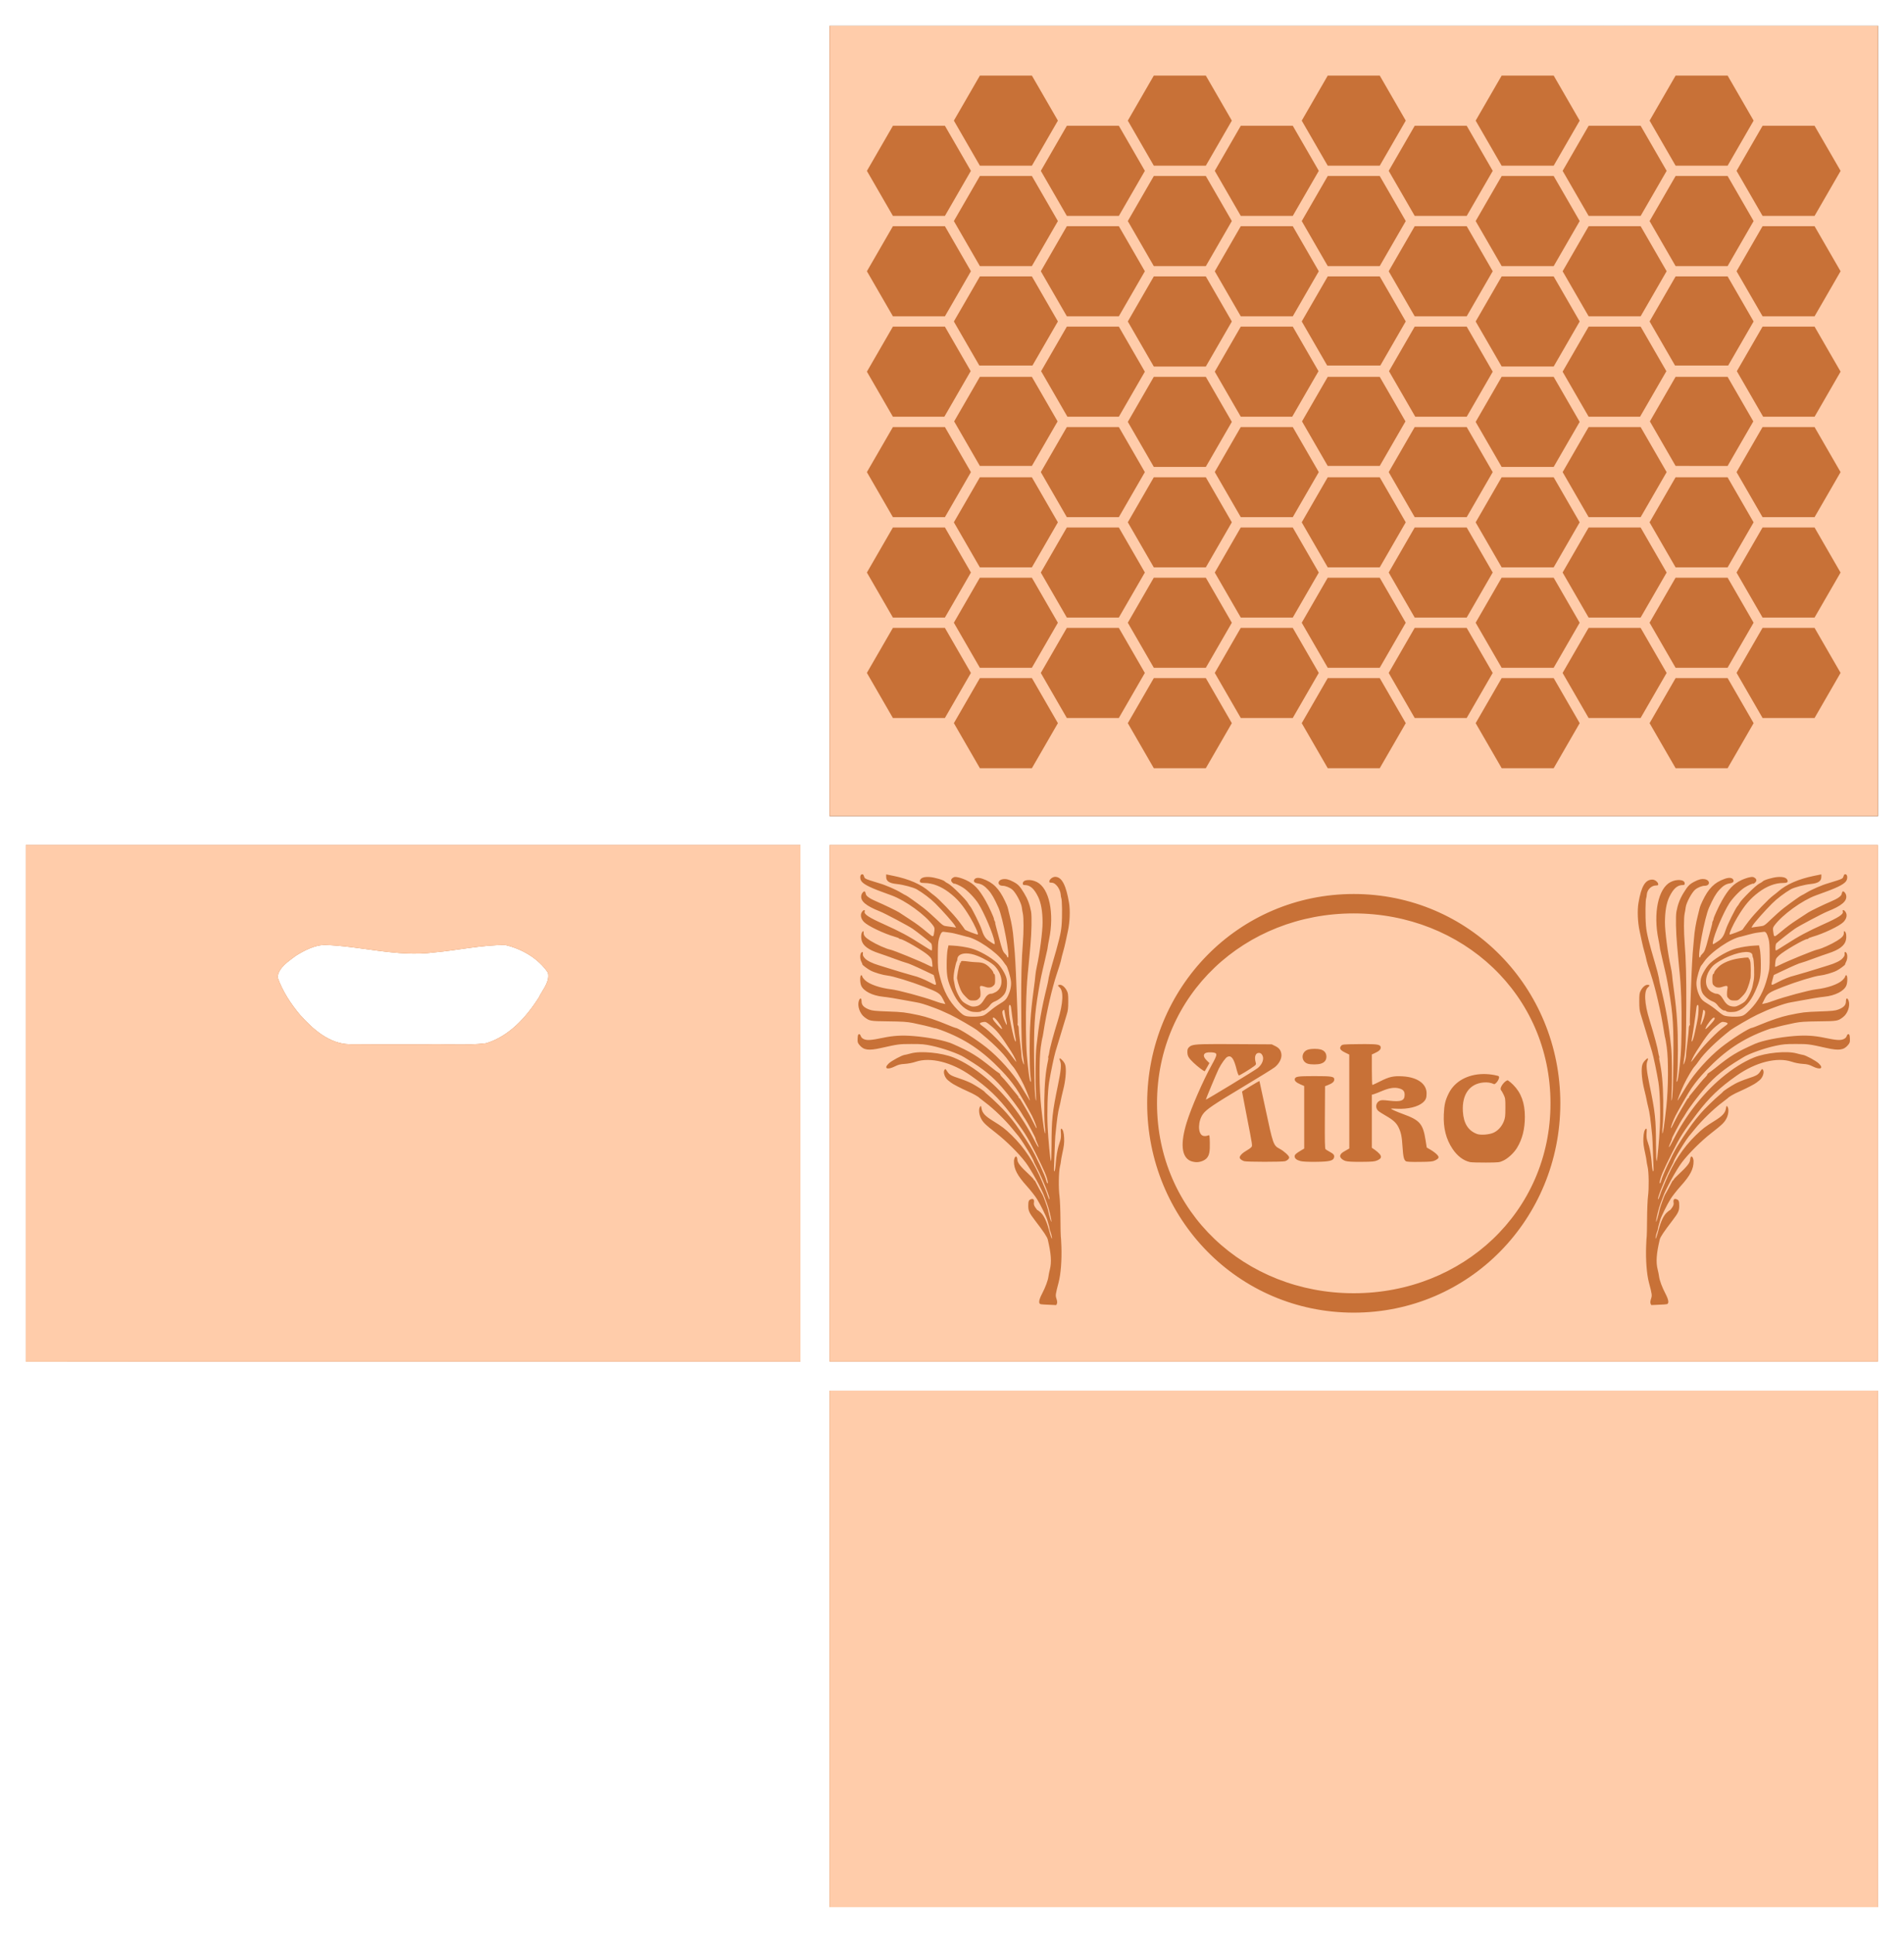 <?xml version="1.0" encoding="UTF-8" standalone="no"?>
<!-- Created with Inkscape (http://www.inkscape.org/) -->

<svg
   width="737.394mm"
   height="748.579mm"
   viewBox="0 0 2612.812 2652.444"
   id="svg5173"
   version="1.1"
   inkscape:version="1.2.2 (b0a8486541, 2022-12-01)"
   sodipodi:docname="ontwerp.svg"
   xmlns:inkscape="http://www.inkscape.org/namespaces/inkscape"
   xmlns:sodipodi="http://sodipodi.sourceforge.net/DTD/sodipodi-0.dtd"
   xmlns="http://www.w3.org/2000/svg"
   xmlns:svg="http://www.w3.org/2000/svg"
   xmlns:rdf="http://www.w3.org/1999/02/22-rdf-syntax-ns#"
   xmlns:cc="http://creativecommons.org/ns#"
   xmlns:dc="http://purl.org/dc/elements/1.1/">
  <title
     id="title5452">kist onderdeel</title>
  <defs
     id="defs5175">
    <inkscape:path-effect
       effect="skeletal"
       id="path-effect13033"
       is_visible="true"
       pattern="M 0,5 C 0,2.24 2.24,0 5,0 7.76,0 10,2.24 10,5 10,7.76 7.76,10 5,10 2.24,10 0,7.76 0,5 Z"
       copytype="single_stretched"
       prop_scale="1"
       scale_y_rel="false"
       spacing="0"
       normal_offset="0"
       tang_offset="0"
       prop_units="false"
       vertical_pattern="false"
       fuse_tolerance="0" />
    <inkscape:perspective
       sodipodi:type="inkscape:persp3d"
       inkscape:vp_x="-2848.5941 : 646.48015 : 1"
       inkscape:vp_y="-1984.5922 : 650.57635 : 1"
       inkscape:vp_z="-2628.0557 : -592.92894 : 1"
       inkscape:persp3d-origin="-2900.3205 : 28.131654 : 1"
       id="perspective4304" />
    <inkscape:perspective
       sodipodi:type="inkscape:persp3d"
       inkscape:vp_x="0 : 526.18108 : 1"
       inkscape:vp_y="0 : 999.99997 : 0"
       inkscape:vp_z="744.09449 : 526.18108 : 1"
       inkscape:persp3d-origin="372.04724 : 350.78739 : 1"
       id="perspective4246" />
    <pattern
       patternUnits="userSpaceOnUse"
       width="115.361"
       height="115.361"
       patternTransform="translate(12290.525,-295.611)"
       id="pattern9890">
      <rect
         y="0"
         x="0.001"
         height="115.361"
         width="115.36"
         id="rect9888"
         style="fill:#397854;fill-opacity:0;fill-rule:nonzero;stroke:none;stroke-width:28.7;stroke-linecap:butt;stroke-linejoin:round;stroke-miterlimit:4;stroke-dasharray:none;stroke-dashoffset:0;stroke-opacity:1" />
      <path
         inkscape:connector-curvature="0"
         id="path7423-2-7-3-35-8"
         d="m 22.676,96.812 3.422,-9.777 8.771,5.511 -5.512,-8.771 9.777,-3.42 9.777,3.421 -5.511,8.771 8.771,-5.511 3.42,9.776 -3.421,9.778 -8.77,-5.511 5.511,8.77 -9.777,3.421 -9.777,-3.421 5.512,-8.77 -8.771,5.511 -3.422,-9.778 z"
         style="display:inline;fill:#397854;fill-opacity:1;fill-rule:evenodd;stroke:none;stroke-width:1px;stroke-linecap:butt;stroke-linejoin:miter;stroke-opacity:0.5" />
      <path
         inkscape:connector-curvature="0"
         id="path7423-17-6-4-4-9"
         d="m 80.358,96.813 3.42,-9.777 8.771,5.511 -5.511,-8.771 9.778,-3.42 9.776,3.421 -5.511,8.771 8.771,-5.511 3.42,9.776 -3.422,9.778 -8.77,-5.511 5.511,8.77 -9.776,3.421 -9.777,-3.421 5.511,-8.77 -8.77,5.511 -3.421,-9.778 z"
         style="display:inline;fill:#397854;fill-opacity:1;fill-rule:evenodd;stroke:none;stroke-width:1px;stroke-linecap:butt;stroke-linejoin:miter;stroke-opacity:0.5" />
      <path
         inkscape:connector-curvature="0"
         id="path7423-2-6-6-8-9"
         d="m 22.677,39.133 3.421,-9.777 8.771,5.511 -5.511,-8.771 9.777,-3.42 9.776,3.421 -5.51,8.771 8.771,-5.511 3.42,9.776 -3.422,9.778 -8.77,-5.511 5.511,8.77 -9.777,3.421 -9.776,-3.421 5.511,-8.77 -8.77,5.511 -3.422,-9.778 z"
         style="display:inline;fill:#397854;fill-opacity:1;fill-rule:evenodd;stroke:none;stroke-width:1px;stroke-linecap:butt;stroke-linejoin:miter;stroke-opacity:0.5" />
      <path
         inkscape:connector-curvature="0"
         id="path7423-6-4-2-3-2"
         d="m 80.358,39.133 3.421,-9.777 8.771,5.511 -5.512,-8.771 9.778,-3.42 9.777,3.421 -5.512,8.771 8.771,-5.511 3.421,9.776 -3.422,9.778 -8.77,-5.511 5.511,8.77 -9.776,3.421 -9.778,-3.421 5.512,-8.77 -8.77,5.511 -3.422,-9.778 z"
         style="display:inline;fill:#397854;fill-opacity:1;fill-rule:evenodd;stroke:none;stroke-width:1px;stroke-linecap:butt;stroke-linejoin:miter;stroke-opacity:0.5" />
      <path
         inkscape:connector-curvature="0"
         id="path7629-7-0-3-5"
         d="M 1.161,10.292 0.001,3.984375e-6 10.294,1.16 20.589,6.7398438e-4 19.428,10.293 l 1.16,10.293 -10.294,-1.16 -10.293,1.16 z"
         style="display:inline;fill:#397854;fill-opacity:1;fill-rule:evenodd;stroke:none;stroke-width:1px;stroke-linecap:butt;stroke-linejoin:miter;stroke-opacity:1" />
      <path
         inkscape:connector-curvature="0"
         id="path7629-4-7-6-8-7"
         d="M 58.842,10.293 57.682,6.7398437e-4 67.975,1.161 78.269,0.001 77.109,10.294 l 1.16,10.293 -10.294,-1.16 -10.293,1.16 z"
         style="display:inline;fill:#397854;fill-opacity:1;fill-rule:evenodd;stroke:none;stroke-width:1px;stroke-linecap:butt;stroke-linejoin:miter;stroke-opacity:1" />
      <path
         inkscape:connector-curvature="0"
         id="path7629-1-4-9-4-9"
         d="M 1.16,67.972 0,57.68 l 10.294,1.16 10.294,-1.159 -1.16,10.293 1.159,10.293 L 10.294,77.106 0,78.266 Z"
         style="display:inline;fill:#397854;fill-opacity:1;fill-rule:evenodd;stroke:none;stroke-width:1px;stroke-linecap:butt;stroke-linejoin:miter;stroke-opacity:1" />
      <path
         inkscape:connector-curvature="0"
         id="path7629-0-8-9-7-9"
         d="m 58.841,67.973 -1.16,-10.293 10.293,1.16 10.295,-1.159 -1.16,10.292 1.159,10.293 -10.294,-1.16 -10.293,1.16 z"
         style="display:inline;fill:#397854;fill-opacity:1;fill-rule:evenodd;stroke:none;stroke-width:1px;stroke-linecap:butt;stroke-linejoin:miter;stroke-opacity:1" />
    </pattern>
  </defs>
  <sodipodi:namedview
     id="base"
     pagecolor="#ffffff"
     bordercolor="#666666"
     borderopacity="1.0"
     inkscape:pageopacity="0.0"
     inkscape:pageshadow="2"
     inkscape:zoom="0.17319709"
     inkscape:cx="4549.7301"
     inkscape:cy="2811.8256"
     inkscape:document-units="px"
     inkscape:current-layer="layer3"
     showgrid="false"
     inkscape:snap-object-midpoints="true"
     inkscape:object-nodes="true"
     inkscape:window-width="2560"
     inkscape:window-height="1313"
     inkscape:window-x="0"
     inkscape:window-y="0"
     inkscape:window-maximized="1"
     inkscape:snap-others="false"
     showguides="true"
     inkscape:snap-smooth-nodes="false"
     inkscape:object-paths="false"
     inkscape:snap-global="true"
     inkscape:snap-intersection-paths="false"
     fit-margin-top="10"
     fit-margin-left="10"
     fit-margin-right="10"
     fit-margin-bottom="10"
     inkscape:showpageshadow="2"
     inkscape:pagecheckerboard="0"
     inkscape:deskcolor="#d1d1d1" />
  <g
     inkscape:groupmode="layer"
     id="layer3"
     inkscape:label="binnenlaag"
     style="display:inline">
    <path
       style="display:inline;fill:#2b1100;fill-opacity:1;fill-rule:nonzero;stroke:none;stroke-width:0.354;stroke-linecap:butt;stroke-linejoin:round;stroke-miterlimit:4;stroke-dasharray:none;stroke-dashoffset:0;stroke-opacity:1"
       d="M 1138.425,35.435 V 1119.687 h 1438.954 V 35.435 Z"
       id="rect16574"
       inkscape:connector-curvature="0"
       sodipodi:nodetypes="ccccc" />
  </g>
  <g
     inkscape:groupmode="layer"
     id="layer2"
     inkscape:label="middenlaag"
     style="font-variation-settings:normal;display:inline;opacity:1;vector-effect:none;fill:#ffff00;fill-opacity:1;stroke-width:1.772;stroke-linecap:round;stroke-linejoin:round;stroke-miterlimit:4;stroke-dasharray:none;stroke-dashoffset:0;stroke-opacity:1;-inkscape-stroke:none;stop-color:#000000;stop-opacity:1">
    <path
       style="font-variation-settings:normal;display:inline;vector-effect:none;fill:#c87137;fill-opacity:1;fill-rule:nonzero;stroke:none;stroke-width:1.772;stroke-linecap:round;stroke-linejoin:round;stroke-miterlimit:4;stroke-dasharray:none;stroke-dashoffset:0;stroke-opacity:1;-inkscape-stroke:none;stop-color:#000000;stop-opacity:1"
       d="M 1138.425,35.435 V 1119.687 h 1438.584 V 35.435 Z"
       id="rect5319-3-9"
       inkscape:connector-curvature="0"
       sodipodi:nodetypes="ccccc"
       inkscape:label="bovenkant" />
    <path
       id="rect9903"
       style="display:inline;fill:#c87137;fill-opacity:1;fill-rule:nonzero;stroke:none;stroke-width:28.7;stroke-linecap:butt;stroke-linejoin:round;stroke-miterlimit:4;stroke-dasharray:none;stroke-dashoffset:0;stroke-opacity:1"
       d="m 35.433,1159.688 v 708.867 c 371.581,-0.461 742.893,-0.207 1062.991,-0.207 v -708.66 z m 409.645,136.968 c 50.354,1.471 100.078,16.904 150.677,10.285 32.551,-2.929 64.752,-10.262 97.535,-10.175 22.932,5.305 45.078,18.136 58.564,37.762 3.092,12.537 -7.302,23.48 -12.427,34.213 -17.195,27.125 -40.803,53.353 -72.464,62.855 -27.691,3.489 -55.695,0.576 -83.524,1.663 -34.533,-0.017 -69.093,0.01 -103.61,-0.293 -27.938,-0.463 -50.464,-20.632 -68.073,-40.333 -12.906,-15.396 -24.173,-32.607 -30.861,-51.638 1.437,-13.668 15.094,-21.791 25.096,-29.508 11.772,-7.285 25.031,-14.266 39.086,-14.832 z"
       inkscape:label="zijkant" />
    <path
       inkscape:connector-curvature="0"
       style="font-variation-settings:normal;display:inline;vector-effect:none;fill:#c87137;fill-opacity:1;fill-rule:evenodd;stroke:none;stroke-width:1.772;stroke-linecap:round;stroke-linejoin:round;stroke-miterlimit:4;stroke-dasharray:none;stroke-dashoffset:0;stroke-opacity:1;-inkscape-stroke:none;stop-color:#000000;stop-opacity:1"
       d="m 1138.425,1908.349 v 708.662 h 1438.584 v -708.662 z"
       id="rect20325"
       sodipodi:nodetypes="ccccc"
       inkscape:label="achterkant" />
    <rect
       style="font-variation-settings:normal;display:inline;vector-effect:none;fill:#c87137;fill-opacity:1;fill-rule:nonzero;stroke:none;stroke-width:1.772;stroke-linecap:round;stroke-linejoin:round;stroke-miterlimit:4;stroke-dasharray:none;stroke-dashoffset:0;stroke-opacity:1;-inkscape-stroke:none;stop-color:#000000;stop-opacity:1"
       id="rect6703"
       width="1438.583"
       height="708.662"
       x="1138.425"
       y="1159.687"
       inkscape:label="voorkant" />
  </g>
  <g
     inkscape:label="toplaag"
     inkscape:groupmode="layer"
     id="layer1"
     style="display:inline"
     transform="translate(1649.696,62.042)">
    <path
       id="rect9903-0"
       style="font-variation-settings:normal;display:inline;vector-effect:none;fill:#ffccaa;fill-opacity:1;fill-rule:nonzero;stroke:none;stroke-width:28.7;stroke-linecap:butt;stroke-linejoin:round;stroke-miterlimit:4;stroke-dasharray:none;stroke-dashoffset:0;stroke-opacity:1;-inkscape-stroke:none;stop-color:#000000"
       d="m 35.433,1159.688 v 708.867 c 371.581,-0.461 742.893,-0.207 1062.991,-0.207 v -708.66 z m 409.645,136.968 c 50.354,1.471 100.078,16.904 150.677,10.285 32.551,-2.929 64.752,-10.262 97.535,-10.175 22.932,5.305 45.078,18.136 58.564,37.762 3.092,12.537 -7.302,23.48 -12.427,34.213 -17.195,27.125 -40.803,53.353 -72.464,62.855 -27.691,3.489 -55.695,0.576 -83.524,1.663 -34.533,-0.017 -69.093,0.01 -103.61,-0.293 -27.938,-0.463 -50.464,-20.632 -68.073,-40.333 -12.906,-15.396 -24.173,-32.607 -30.861,-51.638 1.437,-13.668 15.094,-21.791 25.096,-29.508 11.772,-7.285 25.031,-14.266 39.086,-14.832 z"
       transform="translate(-1649.696,-62.042)"
       inkscape:label="zijkant" />
    <path
       id="rect21505"
       style="fill:#ffccaa;stroke-width:1.772;stroke-linecap:round;stroke-linejoin:round"
       d="m -511.271,1097.646 v 708.662 H 927.312 v -708.662 z m 44.394,40.008 c 1.446,-0.207 2.123,0.47 2.812,2.812 0.821,2.789 1.584,3.314 7.939,5.475 3.867,1.315 9.773,3.159 13.125,4.098 8.251,2.312 22.621,8.536 29.782,12.9 3.232,1.969 6.185,3.604 6.562,3.633 0.898,0.069 15.092,10.148 24.338,17.283 4.004,3.09 11.712,9.884 17.128,15.097 9.528,9.172 10.012,9.497 15.002,10.085 2.836,0.335 6.801,0.884 8.811,1.221 l 3.655,0.613 -1.78,-3.098 c -2.102,-3.66 -16.621,-20.043 -26.603,-30.02 -6.517,-6.513 -17.054,-14.528 -25.574,-19.455 -4.52,-2.614 -18.969,-6.447 -27.415,-7.273 -10.193,-0.997 -14.531,-3.896 -14.531,-9.712 v -3.508 l 10.078,2.056 c 21.208,4.327 37.82,11.586 49.006,21.412 1.817,1.596 4.77,3.955 6.562,5.244 6.507,4.679 26.061,25.096 33.962,35.46 4.451,5.838 8.226,11.012 8.388,11.499 0.341,1.022 16.848,7.358 17.781,6.824 1.231,-0.703 -4.387,-13.213 -10.589,-23.58 -10.083,-16.855 -17.442,-25.505 -29.262,-34.402 -10.915,-8.215 -22.544,-12.654 -33.239,-12.689 -5.486,-0.018 -7.157,-0.978 -6.315,-3.629 1.137,-3.583 5.668,-5.096 13.581,-4.535 6.786,0.481 19.354,4.213 20.576,6.11 0.311,0.483 2.462,1.832 4.783,2.997 4.559,2.29 24.484,22.021 26.9,26.638 0.784,1.498 2.184,3.541 3.113,4.537 2.301,2.47 13.678,25.378 15.483,31.175 2.744,8.815 5.366,12.945 10.294,16.218 8.545,5.673 8.322,5.638 7.612,1.196 -1.646,-10.294 -14.275,-40.053 -22.359,-52.69 -4.638,-7.25 -14.203,-17.239 -20.541,-21.449 -4.838,-3.214 -12.332,-6.487 -12.669,-5.533 -0.075,0.211 -1.024,-0.418 -2.109,-1.401 -2.656,-2.403 -2.486,-4.866 0.469,-6.802 2.108,-1.381 3.136,-1.456 7.495,-0.542 2.778,0.583 7.691,2.332 10.917,3.885 10.932,5.265 17.27,11.964 26.395,27.896 4.463,7.793 11.952,24.195 11.607,25.422 -0.105,0.372 0.334,1.625 0.978,2.785 0.643,1.16 0.972,2.109 0.729,2.109 -0.243,0 0.41,3.059 1.452,6.797 1.042,3.738 2.884,10.594 4.092,15.234 3.841,14.746 5.022,17.815 7.934,20.605 1.559,1.494 2.834,3.269 2.834,3.946 0,0.677 0.483,1.23 1.073,1.23 3.44,0 -6.837,-54.581 -12.834,-68.159 -5.635,-12.76 -9.378,-19.276 -14.02,-24.406 -5.284,-5.84 -9.194,-8.274 -14.67,-9.133 -4.324,-0.679 -5.986,-2.49 -4.622,-5.039 1.535,-2.868 5.696,-3.295 11.664,-1.198 14.143,4.971 22.265,13.071 30.544,30.463 1.684,3.539 3.198,7.125 3.362,7.969 0.164,0.844 0.366,1.534 0.449,1.534 0.083,0 0.302,0.844 0.487,1.875 0.185,1.031 1.22,5.25 2.3,9.375 2.491,9.514 4.403,21.212 5.136,31.406 0.315,4.383 0.767,9.445 1.002,11.25 0.778,5.981 2.275,33.017 2.829,51.094 0.3,9.797 0.916,25.754 1.368,35.46 0.452,9.706 0.608,18.206 0.346,18.889 -0.262,0.683 -0.026,1.522 0.524,1.862 0.551,0.341 1.005,2.387 1.009,4.548 0.004,2.161 0.664,8.99 1.465,15.178 1.476,11.396 2.432,20.406 2.439,22.969 0.007,2.369 2.73,11.485 3.27,10.944 0.279,-0.279 -0.19,-4.658 -1.042,-9.73 -1.988,-11.841 -2.548,-26.783 -2.719,-72.464 -0.143,-38.178 0.507,-62.389 2.263,-84.375 1.228,-15.365 1.234,-35.005 0.015,-40.496 -0.493,-2.22 -1.138,-6.063 -1.432,-8.544 -0.742,-6.264 -8.28,-20.371 -13.03,-24.382 -3.468,-2.93 -9.363,-5.285 -13.275,-5.306 -7.432,-0.041 -7.491,-7.582 -0.071,-8.974 4.316,-0.81 8.4,0.162 14.742,3.505 6.514,3.434 8.688,5.722 14.647,15.421 4.918,8.006 7.818,15.628 9.67,25.417 1.201,6.348 0.764,28.511 -0.919,46.641 -0.527,5.672 -1.19,13.055 -1.476,16.406 -0.286,3.352 -0.716,7.992 -0.956,10.312 -1.923,18.615 -2.485,26.52 -3.206,45 -0.952,24.395 -0.563,63.008 0.798,79.219 1.563,18.619 3.689,34.471 4.766,35.548 1.119,1.119 1.119,1.293 -0.022,-9.298 -0.5,-4.641 -0.925,-19.617 -0.945,-33.281 -0.045,-30.913 1.248,-51.058 5.138,-80.156 1.891,-14.145 2.352,-17.998 2.803,-23.438 0.214,-2.578 1.054,-7.641 1.868,-11.25 3.957,-17.543 8.004,-48.575 7.947,-60.938 -0.07,-15.122 -2.105,-26.738 -6.125,-34.98 -5.473,-11.222 -10.981,-16.113 -18.151,-16.113 -2.396,0 -2.844,-0.363 -2.844,-2.311 0,-5.266 10.713,-6.263 19.417,-1.807 16.927,8.666 24.069,42.769 16.558,79.07 -0.806,3.894 -1.599,8.345 -1.763,9.891 -0.164,1.547 -0.383,3.023 -0.487,3.281 -0.104,0.258 -0.258,0.891 -0.342,1.406 -0.255,1.567 -1.503,7.106 -3.38,15 -4.757,20.012 -5.711,24.58 -8.307,39.844 -5.683,33.41 -6.734,50.362 -6.132,98.906 0.423,34.109 0.981,46.802 2.287,52.031 0.496,1.985 0.558,-1.903 0.157,-9.844 -0.969,-19.205 -0.636,-51.894 0.65,-63.75 3.428,-31.609 7.096,-52.606 14.253,-81.625 1.026,-4.16 2.007,-8.801 2.183,-10.312 0.175,-1.512 0.416,-2.961 0.535,-3.219 0.118,-0.258 0.284,-0.891 0.368,-1.406 0.456,-2.794 1.935,-8.472 4.274,-16.406 9.28,-31.488 11.941,-42.403 12.865,-52.753 1.131,-12.669 0.872,-36.185 -0.425,-38.524 -0.246,-0.444 -0.575,-2.519 -0.731,-4.611 -0.482,-6.459 -6.147,-15.947 -12.301,-16.121 -3.025,-0.085 -3.538,-0.392 -3.3,-1.976 0.44,-2.92 4.594,-6.093 7.972,-6.092 9.742,0 15.2,12.95 19.078,35.7 1.744,10.233 1.108,26.524 -1.5,38.438 -1.072,4.898 -2.561,11.859 -3.311,15.469 -0.749,3.609 -2.278,9.727 -3.395,13.594 -1.117,3.867 -2.151,7.875 -2.298,8.906 -0.147,1.031 -0.339,1.875 -0.425,1.875 -0.086,0 -0.275,0.844 -0.421,1.875 -0.146,1.031 -2.455,8.414 -5.131,16.406 -7.012,20.948 -14.405,53.222 -18.869,82.374 -0.503,3.282 -1.095,6.262 -1.317,6.621 -0.222,0.359 -1.166,5.9 -2.098,12.314 -2.471,17.005 -2.228,56.444 0.505,81.973 2.573,24.027 5.197,40.824 5.565,35.625 0.146,-2.062 -0.146,-7.125 -0.65,-11.25 -0.504,-4.125 -0.783,-18.68 -0.617,-32.344 0.288,-23.726 1.87,-40.72 5.165,-55.499 0.425,-1.908 0.559,-3.683 0.298,-3.944 -0.261,-0.261 -0.154,-1.231 0.236,-2.155 0.39,-0.924 0.869,-2.998 1.066,-4.607 0.695,-5.693 5.699,-24.334 11.924,-44.425 7.328,-23.653 8.073,-40.61 1.998,-45.516 -2.598,-2.098 -2.259,-3.228 0.97,-3.228 2.897,0 6.69,3.248 9.137,7.824 1.82,3.405 2.082,5.314 2.082,15.145 0,9.246 -0.395,12.502 -2.227,18.281 -2.029,6.404 -4.121,13.304 -11.08,36.562 -1.311,4.383 -3.166,10.5 -4.122,13.594 -1.95,6.311 -6.744,29.226 -8.881,42.449 -2.047,12.67 -2.948,41.371 -1.932,61.613 0.85,16.928 3.469,44.83 4.351,46.337 0.545,0.931 0.888,-6.831 0.928,-21.024 0.103,-36.507 1.114,-45.995 8.89,-83.438 4.108,-19.781 4.864,-28.071 2.972,-32.6 -2,-4.786 -0.513,-5.109 3.43,-0.745 2.37,2.623 3.503,4.924 3.975,8.073 1.083,7.22 -0.181,19.861 -3.184,31.835 -1.552,6.188 -3.051,12.758 -3.331,14.599 -0.279,1.841 -1.169,5.849 -1.978,8.906 -2.02,7.632 -3.278,16.686 -5.587,40.245 -0.253,2.578 -0.718,12.914 -1.035,22.969 -0.316,10.055 -0.672,19.863 -0.791,21.797 -0.119,1.934 0.104,3.516 0.494,3.516 0.751,0 1.512,-4.623 2.159,-13.125 0.551,-7.245 2.241,-17.179 3.712,-21.834 0.686,-2.17 1.789,-5.717 2.452,-7.879 0.733,-2.389 1.014,-6.314 0.718,-10.005 -0.379,-4.715 -0.217,-5.97 0.72,-5.61 2.045,0.785 3.445,5.585 3.712,12.722 0.267,7.146 -0.169,10.717 -2.717,22.244 -0.849,3.839 -1.591,8.058 -1.65,9.375 -0.059,1.317 -0.705,4.869 -1.436,7.896 -1.718,7.113 -2.021,29.518 -0.549,40.435 0.626,4.641 1.202,18.773 1.282,31.406 0.08,12.633 0.295,23.23 0.48,23.547 0.185,0.318 0.549,6.508 0.809,13.757 0.678,18.873 -0.785,38.01 -3.777,49.415 -4.418,16.839 -4.539,17.776 -2.942,22.625 0.977,2.967 1.175,5.105 0.612,6.588 -0.459,1.208 -0.951,2.106 -1.093,1.998 -0.142,-0.108 -4.477,-0.318 -9.633,-0.467 -5.156,-0.149 -10.324,-0.489 -11.484,-0.758 -3.345,-0.774 -2.754,-5.679 1.714,-14.231 4.705,-9.006 8.176,-18.334 8.86,-23.807 0.284,-2.273 1.133,-6.514 1.886,-9.424 2.604,-10.07 1.8,-21.868 -2.809,-41.257 -0.848,-3.568 -5.522,-10.553 -17.759,-26.536 -7.557,-9.87 -9.001,-12.98 -9.001,-19.382 0,-6.671 0.587,-8.23 3.523,-9.346 3.334,-1.268 4.908,0.35 4.255,4.373 -0.405,2.493 0.038,4.075 1.956,6.973 1.364,2.061 2.809,3.748 3.21,3.748 0.401,0 2.339,1.517 4.307,3.373 4.374,4.126 8.059,12.031 11.314,24.263 2.701,10.152 4.696,14.736 3.68,8.458 -0.334,-2.062 -1.177,-5.15 -1.873,-6.861 -0.696,-1.711 -1.199,-3.398 -1.117,-3.75 0.148,-0.633 -1.246,-6.017 -3.199,-12.358 -1.602,-5.201 -9.047,-20.269 -14.017,-28.367 -2.503,-4.079 -8.793,-12.122 -13.978,-17.873 -13.097,-14.527 -17.758,-23.456 -17.706,-33.917 0.021,-4.527 2.335,-8.3 3.732,-6.09 0.487,0.771 0.891,2.181 0.899,3.135 0.038,4.629 3.789,9.498 16.19,21.017 3.478,3.231 6.324,6.289 6.324,6.797 0,0.508 0.316,0.926 0.703,0.93 0.387,0 1.158,0.953 1.714,2.109 1.815,3.779 9.024,17.079 9.778,18.04 0.806,1.028 6.472,16.68 7.126,19.688 2.174,9.996 4.867,19.184 4.944,16.875 0.108,-3.239 -3.881,-19.498 -6.046,-24.646 -0.805,-1.913 -2.318,-6.01 -3.364,-9.104 -3.385,-10.016 -18.252,-37.129 -25.959,-47.344 -9.372,-12.421 -26.502,-29.46 -40.741,-40.523 -14.912,-11.586 -18.1,-14.755 -20.909,-20.788 -2.532,-5.438 -2.945,-12.388 -0.899,-15.152 1.26,-1.703 1.388,-1.561 2,2.197 1.036,6.374 4.802,10.528 15.538,17.14 12.813,7.892 16.636,10.824 26.005,19.944 17.549,17.083 31.177,37.993 41.953,64.369 1.791,4.383 3.816,9.234 4.501,10.781 0.684,1.547 1.962,5.027 2.838,7.734 0.877,2.707 1.916,4.922 2.311,4.922 1.911,0 -8.992,-27.495 -16.959,-42.77 -2.657,-5.094 -4.701,-9.261 -4.543,-9.261 0.511,0 -3.872,-8.256 -7.963,-15 -7.609,-12.545 -11.782,-18.65 -15.938,-23.318 -0.518,-0.582 -2.818,-3.377 -5.11,-6.213 -9.861,-12.199 -25.529,-27.402 -37.542,-36.427 -3.867,-2.905 -7.242,-5.519 -7.5,-5.806 -1.905,-2.127 -8.464,-5.879 -16.406,-9.386 -9.525,-4.205 -20.823,-10.081 -23.113,-12.021 -0.694,-0.588 -2.43,-1.945 -3.858,-3.016 -4.551,-3.413 -7.28,-11.345 -4.984,-14.486 1.15,-1.573 1.344,-1.503 2.952,1.057 3.678,5.856 5.106,6.705 18.873,11.246 5.573,1.838 12.873,4.858 16.225,6.711 7.014,3.877 16.553,10.178 17.023,11.245 0.176,0.4 2.219,2.283 4.539,4.188 6.243,5.123 21.769,20.292 25.724,25.133 1.896,2.32 4.932,5.962 6.747,8.093 5.348,6.28 18.106,24.961 25.847,37.844 7.365,12.258 20.347,40.082 21.812,46.752 0.819,3.73 2.587,4.954 1.952,1.351 -1.264,-7.176 -4.572,-14.933 -16.917,-39.675 -11.208,-22.463 -15.626,-29.419 -34.232,-53.897 -16.802,-22.105 -30.784,-35.485 -54.536,-52.187 -26.195,-18.42 -55.353,-25.738 -75.509,-18.951 -4.451,1.499 -10.302,2.641 -15.013,2.93 -6.199,0.38 -8.88,1.056 -13.612,3.437 -10.522,5.294 -15.671,2.864 -8.463,-3.994 3.909,-3.718 17.976,-11.319 21.834,-11.797 1.285,-0.159 5.077,-1.058 8.428,-2 13.527,-3.799 42.574,-1.004 58.87,5.665 14.269,5.839 29.049,15.15 44.255,27.88 25.933,21.71 49.654,52.191 66.235,85.111 5.752,11.421 8.244,13.671 3.66,3.307 -1.261,-2.851 -2.076,-5.182 -1.813,-5.182 0.672,0 -11.635,-23.296 -14.116,-26.719 -1.121,-1.547 -3.251,-4.922 -4.733,-7.5 -4.049,-7.041 -17.57,-25.01 -27.059,-35.958 -12.941,-14.931 -25.958,-25.558 -46.672,-38.104 -1.703,-1.031 -4.293,-2.619 -5.757,-3.527 -7.676,-4.761 -28.944,-12.251 -43.808,-15.428 -10.194,-2.179 -13.854,-2.504 -28.125,-2.49 -16.871,0.018 -18.104,0.178 -41.719,5.486 -17.046,3.832 -23.783,2.932 -29.473,-3.939 -2.664,-3.217 -2.907,-4.053 -2.666,-9.155 0.204,-4.316 0.619,-5.683 1.796,-5.907 1.001,-0.191 1.883,0.71 2.542,2.6 0.702,2.014 2.083,3.342 4.55,4.373 4.256,1.778 10.069,1.342 25.701,-1.93 14.486,-3.032 26.1,-3.702 42.162,-2.433 20.497,1.619 43.356,6.193 53.573,10.721 24.837,11.007 33.574,16.346 54.49,33.298 3.534,2.864 7.436,5.756 8.672,6.429 1.236,0.673 2.247,1.755 2.247,2.404 0,0.649 1.318,2.419 2.928,3.933 2.421,2.277 7.751,8.613 21.048,25.029 0.736,0.908 1.337,2.068 1.337,2.578 0,0.51 0.323,0.928 0.716,0.928 0.393,0 1.132,0.795 1.641,1.767 0.509,0.972 3.74,6.407 7.181,12.078 3.441,5.671 8.082,14.143 10.312,18.827 2.231,4.683 4.332,8.53 4.669,8.547 0.926,0.047 -3.127,-10.943 -6.385,-17.313 -4.553,-8.903 -18.122,-32.341 -21.707,-37.495 -6.304,-9.063 -11.974,-15.95 -20.334,-24.697 -26.068,-27.277 -50.083,-43.288 -83.203,-55.474 -3.996,-1.47 -7.266,-2.522 -7.266,-2.336 0,0.186 -1.371,-0.082 -3.047,-0.597 -5.686,-1.748 -18.011,-4.67 -27.891,-6.612 -8.024,-1.577 -14.199,-1.985 -33.406,-2.204 -25.314,-0.289 -25.73,-0.361 -32.9,-5.728 -6.354,-4.756 -10.06,-15.375 -7.778,-22.288 1.587,-4.807 3.772,-4.406 3.772,0.692 0,5.033 3.028,8.264 10.4,11.1 4.31,1.658 8.229,2.061 26.162,2.699 20.03,0.712 22.598,1.025 42.188,5.116 9.566,1.998 24.376,6.959 38.906,13.033 5.672,2.371 10.708,4.313 11.19,4.316 3.767,0.021 28.259,15.555 42.717,27.092 16.991,13.559 36.717,35.631 46.926,52.507 8.422,13.923 11.114,18.331 12.085,19.781 1.943,2.902 -4.111,-13 -8.183,-21.491 -4.752,-9.911 -12.147,-22.328 -14.985,-25.166 -1.032,-1.032 -3.639,-4.476 -5.797,-7.654 -7.051,-10.384 -24.119,-26.997 -42.702,-41.567 -4.448,-3.488 -28.841,-17.629 -37.031,-21.469 -12.429,-5.827 -14.308,-6.626 -24.348,-10.362 -10.197,-3.794 -17.184,-5.905 -22.059,-6.667 -1.547,-0.242 -7.242,-1.28 -12.656,-2.307 -14.463,-2.744 -26.904,-4.763 -33.281,-5.4 -14.637,-1.462 -26.896,-7.698 -30.081,-15.299 -1.852,-4.42 -1.797,-14.181 0.081,-14.181 0.773,0 1.406,0.704 1.406,1.565 0,0.862 1.811,3.288 4.025,5.391 5.785,5.496 20.738,10.656 35.819,12.36 9.477,1.071 44.104,10.357 59.002,15.824 3.576,1.312 7.373,2.586 8.438,2.831 1.064,0.245 3.038,0.699 4.385,1.009 l 2.448,0.564 -3.296,-6.639 c -3.941,-7.94 -6.408,-9.578 -25.633,-17.029 -18.539,-7.184 -43.167,-14.719 -50.5,-15.449 -6.097,-0.607 -17.455,-3.935 -22.921,-6.716 -3.998,-2.034 -11.759,-7.772 -11.552,-8.542 0.094,-0.351 -0.547,-1.988 -1.426,-3.638 -2.702,-5.071 -1.795,-13.405 1.459,-13.405 0.445,0 0.734,0.737 0.643,1.639 -0.301,2.96 0.018,3.805 2.607,6.881 2.752,3.271 10.435,7.106 19.471,9.719 3.094,0.895 7.945,2.407 10.781,3.36 5.918,1.989 33.321,10.186 36.021,10.774 5.757,1.254 15.233,5.029 22.808,9.084 9.717,5.202 9.671,5.229 7.073,-4.114 l -1.6,-5.755 -11.29,-5.369 c -15.239,-7.246 -24.013,-11.024 -26.792,-11.537 -1.272,-0.235 -8.219,-2.628 -15.438,-5.319 -7.219,-2.691 -16.904,-6.121 -21.524,-7.623 -14.561,-4.733 -22.263,-10.53 -23.923,-18.007 -1.132,-5.1 -0.485,-10.307 1.483,-11.94 1.076,-0.893 1.307,-0.514 1.307,2.135 0,3.617 2.356,6.295 9.375,10.651 8.027,4.983 21.624,11.067 27.081,12.118 4.84,0.932 41.892,16.1 51.98,21.279 3.007,1.544 5.655,2.62 5.883,2.391 0.229,-0.229 0.129,-2.9 -0.222,-5.938 -0.586,-5.078 -1.011,-5.873 -5.272,-9.853 -6.416,-5.993 -34.659,-22.388 -38.566,-22.388 -0.831,0 -1.511,-0.329 -1.511,-0.731 0,-0.401 -2.637,-1.483 -5.859,-2.402 -15.084,-4.305 -37.05,-14.804 -42.371,-20.253 -4.58,-4.69 -5.539,-10.395 -2.412,-14.357 2.138,-2.71 4.209,-2.627 3.333,0.134 -1.129,3.556 5.861,8.12 26.722,17.446 21.181,9.47 34.521,16.646 51.821,27.88 7.124,4.626 13.112,8.249 13.308,8.053 1.05,-1.05 0.652,-8.314 -0.535,-9.748 -1.548,-1.872 -18.377,-15.15 -25.578,-20.182 -5.313,-3.712 -37.96,-21.033 -44.68,-23.705 -19.638,-7.807 -27.207,-14.305 -25.662,-22.029 0.657,-3.285 3.732,-6.49 4.98,-5.193 0.46,0.478 0.977,1.906 1.15,3.173 0.396,2.911 5.562,6.54 14.844,10.428 8.589,3.597 27.728,12.841 30.938,14.943 1.289,0.844 7.406,4.85 13.594,8.901 11.42,7.476 14.519,9.781 26.197,19.484 7.348,6.105 7.382,6.093 8.527,-2.849 0.493,-3.852 0.237,-4.911 -1.873,-7.744 -10.976,-14.731 -37.802,-34.165 -56.757,-41.118 -2.836,-1.04 -9.164,-3.362 -14.062,-5.16 -17.953,-6.589 -26.327,-11.255 -28.165,-15.694 -1.555,-3.755 -0.82,-7.814 1.476,-8.143 z m 1349.793,0 c 2.296,0.329 3.033,4.388 1.478,8.143 -1.839,4.439 -10.215,9.105 -28.167,15.694 -4.898,1.798 -11.227,4.12 -14.062,5.16 -18.955,6.953 -45.78,26.387 -56.755,41.118 -2.11,2.832 -2.367,3.892 -1.873,7.744 1.146,8.942 1.177,8.954 8.525,2.849 11.678,-9.703 14.777,-12.008 26.197,-19.484 6.188,-4.051 12.305,-8.056 13.594,-8.901 3.209,-2.102 22.349,-11.346 30.938,-14.943 9.282,-3.888 14.45,-7.517 14.846,-10.428 0.173,-1.267 0.69,-2.696 1.15,-3.173 1.249,-1.297 4.322,1.908 4.979,5.193 1.545,7.724 -6.024,14.222 -25.662,22.029 -6.72,2.672 -39.367,19.992 -44.68,23.705 -7.201,5.032 -24.028,18.31 -25.576,20.182 -1.187,1.435 -1.587,8.698 -0.536,9.748 0.196,0.196 6.186,-3.427 13.31,-8.053 17.3,-11.233 30.639,-18.41 51.821,-27.88 20.861,-9.326 27.851,-13.89 26.722,-17.446 -0.876,-2.761 1.192,-2.843 3.331,-0.134 3.127,3.963 2.17,9.667 -2.41,14.357 -5.321,5.449 -27.288,15.948 -42.372,20.253 -3.223,0.92 -5.859,2.001 -5.859,2.402 0,0.401 -0.678,0.731 -1.509,0.731 -3.907,0 -32.15,16.395 -38.566,22.388 -4.261,3.98 -4.686,4.775 -5.272,9.853 -0.351,3.038 -0.452,5.71 -0.223,5.938 0.229,0.229 2.876,-0.848 5.883,-2.391 10.088,-5.179 47.14,-20.347 51.98,-21.279 5.457,-1.051 19.054,-7.135 27.081,-12.118 7.019,-4.357 9.375,-7.034 9.375,-10.651 0,-2.649 0.233,-3.028 1.309,-2.135 1.968,1.633 2.614,6.84 1.481,11.94 -1.66,7.477 -9.36,13.274 -23.921,18.007 -4.62,1.502 -14.307,4.932 -21.526,7.623 -7.219,2.691 -14.164,5.084 -15.436,5.319 -2.779,0.513 -11.553,4.292 -26.792,11.537 l -11.29,5.369 -1.6,5.755 c -2.598,9.344 -2.646,9.316 7.072,4.114 7.574,-4.055 17.05,-7.829 22.808,-9.084 2.699,-0.588 30.103,-8.785 36.021,-10.774 2.836,-0.953 7.687,-2.465 10.781,-3.36 9.036,-2.613 16.721,-6.448 19.473,-9.719 2.59,-3.076 2.909,-3.921 2.607,-6.881 -0.092,-0.902 0.198,-1.639 0.643,-1.639 3.255,0 4.162,8.334 1.459,13.405 -0.879,1.65 -1.523,3.287 -1.428,3.638 0.206,0.77 -7.553,6.508 -11.55,8.542 -5.466,2.781 -16.826,6.109 -22.923,6.716 -7.333,0.73 -31.96,8.264 -50.499,15.449 -19.225,7.45 -21.693,9.089 -25.635,17.029 l -3.294,6.639 2.448,-0.564 c 1.347,-0.31 3.319,-0.764 4.384,-1.009 1.064,-0.245 4.861,-1.519 8.438,-2.831 14.898,-5.467 49.525,-14.754 59.002,-15.824 15.081,-1.704 30.034,-6.863 35.819,-12.36 2.214,-2.103 4.025,-4.529 4.025,-5.391 0,-0.862 0.633,-1.565 1.406,-1.565 1.877,0 1.934,9.761 0.082,14.181 -3.184,7.601 -15.446,13.836 -30.082,15.299 -6.377,0.637 -18.819,2.656 -33.281,5.4 -5.414,1.027 -11.109,2.065 -12.656,2.307 -4.875,0.762 -11.862,2.873 -22.059,6.667 -10.039,3.736 -11.918,4.535 -24.348,10.362 -8.191,3.84 -32.583,17.982 -37.031,21.469 -18.583,14.57 -35.649,31.183 -42.7,41.567 -2.158,3.177 -4.767,6.622 -5.799,7.654 -2.838,2.838 -10.231,15.255 -14.984,25.166 -4.072,8.491 -10.128,24.393 -8.185,21.491 0.971,-1.45 3.665,-5.858 12.087,-19.781 10.209,-16.877 29.934,-38.948 46.924,-52.507 14.457,-11.537 38.952,-27.071 42.719,-27.092 0.482,0 5.516,-1.945 11.188,-4.316 14.53,-6.074 29.341,-11.036 38.906,-13.033 19.59,-4.091 22.157,-4.404 42.188,-5.116 17.933,-0.638 21.854,-1.041 26.164,-2.699 7.372,-2.836 10.399,-6.067 10.399,-11.1 0,-5.098 2.187,-5.499 3.774,-0.692 2.281,6.913 -1.425,17.532 -7.778,22.288 -7.17,5.367 -7.587,5.438 -32.9,5.728 -19.207,0.219 -25.384,0.627 -33.408,2.204 -9.88,1.942 -22.204,4.864 -27.891,6.612 -1.676,0.514 -3.047,0.783 -3.047,0.597 0,-0.186 -3.27,0.866 -7.266,2.336 -33.121,12.186 -57.135,28.197 -83.203,55.474 -8.36,8.748 -14.029,15.634 -20.334,24.697 -3.585,5.153 -17.154,28.592 -21.707,37.495 -3.258,6.37 -7.309,17.36 -6.383,17.313 0.337,-0.017 2.437,-3.864 4.667,-8.547 2.231,-4.683 6.871,-13.156 10.312,-18.827 3.441,-5.671 6.674,-11.105 7.183,-12.078 0.509,-0.972 1.247,-1.767 1.641,-1.767 0.393,0 0.714,-0.419 0.714,-0.928 0,-0.51 0.603,-1.67 1.339,-2.578 13.297,-16.416 18.627,-22.751 21.048,-25.029 1.61,-1.514 2.926,-3.284 2.926,-3.933 0,-0.649 1.011,-1.731 2.247,-2.404 1.236,-0.673 5.138,-3.565 8.672,-6.429 20.916,-16.952 29.655,-22.291 54.492,-33.298 10.217,-4.528 33.076,-9.102 53.573,-10.721 16.062,-1.268 27.676,-0.599 42.162,2.433 15.632,3.272 21.443,3.708 25.699,1.93 2.467,-1.031 3.85,-2.358 4.552,-4.373 0.659,-1.89 1.54,-2.791 2.542,-2.6 1.178,0.224 1.593,1.591 1.796,5.907 0.241,5.103 -0.002,5.939 -2.666,9.155 -5.689,6.87 -12.428,7.771 -29.474,3.939 -23.615,-5.308 -24.848,-5.468 -41.719,-5.486 -14.271,-0.013 -17.931,0.311 -28.125,2.49 -14.864,3.178 -36.13,10.668 -43.806,15.428 -1.464,0.908 -4.054,2.495 -5.757,3.527 -20.714,12.547 -33.731,23.173 -46.672,38.104 -9.489,10.949 -23.011,28.917 -27.059,35.958 -1.483,2.578 -3.612,5.953 -4.733,7.5 -2.481,3.423 -14.789,26.719 -14.117,26.719 0.264,0 -0.552,2.331 -1.813,5.182 -4.584,10.364 -2.092,8.114 3.66,-3.307 16.581,-32.92 40.302,-63.401 66.235,-85.111 15.206,-12.73 29.986,-22.041 44.255,-27.88 16.297,-6.669 45.344,-9.464 58.87,-5.665 3.352,0.941 7.146,1.84 8.43,2 3.858,0.478 17.925,8.079 21.833,11.797 7.208,6.857 2.059,9.287 -8.463,3.994 -4.732,-2.381 -7.413,-3.057 -13.612,-3.437 -4.71,-0.289 -10.562,-1.431 -15.013,-2.93 -20.156,-6.787 -49.314,0.532 -75.509,18.951 -23.752,16.702 -37.734,30.081 -54.536,52.187 -18.606,24.478 -23.025,31.434 -34.233,53.897 -12.345,24.742 -15.653,32.499 -16.917,39.675 -0.635,3.603 1.134,2.379 1.954,-1.351 1.465,-6.67 14.446,-34.495 21.812,-46.752 7.741,-12.883 20.5,-31.564 25.847,-37.844 1.815,-2.132 4.851,-5.773 6.747,-8.093 3.956,-4.841 19.48,-20.01 25.723,-25.133 2.32,-1.904 4.363,-3.788 4.539,-4.188 0.47,-1.066 10.009,-7.367 17.023,-11.245 3.352,-1.853 10.654,-4.873 16.227,-6.711 13.767,-4.541 15.193,-5.391 18.871,-11.246 1.608,-2.56 1.803,-2.63 2.953,-1.057 2.296,3.14 -0.433,11.072 -4.984,14.486 -1.428,1.071 -3.164,2.428 -3.858,3.016 -2.29,1.94 -13.59,7.815 -23.115,12.021 -7.943,3.507 -14.501,7.259 -16.406,9.386 -0.258,0.288 -3.633,2.901 -7.5,5.806 -12.013,9.025 -27.681,24.228 -37.542,36.427 -2.293,2.836 -4.591,5.631 -5.109,6.213 -4.156,4.668 -8.328,10.774 -15.938,23.318 -4.091,6.744 -8.474,15 -7.963,15 0.158,0 -1.886,4.168 -4.543,9.261 -7.968,15.275 -18.872,42.77 -16.961,42.77 0.395,0 1.436,-2.215 2.313,-4.922 0.877,-2.707 2.154,-6.188 2.838,-7.734 0.684,-1.547 2.708,-6.398 4.499,-10.781 10.776,-26.376 24.406,-47.286 41.955,-64.369 9.368,-9.12 13.192,-12.052 26.005,-19.944 10.736,-6.612 14.502,-10.766 15.538,-17.14 0.611,-3.758 0.739,-3.9 2,-2.197 2.046,2.764 1.633,9.714 -0.899,15.152 -2.809,6.032 -5.997,9.202 -20.909,20.788 -14.239,11.063 -31.371,28.103 -40.743,40.523 -7.707,10.214 -22.572,37.328 -25.957,47.344 -1.046,3.094 -2.559,7.191 -3.364,9.104 -2.165,5.148 -6.155,21.407 -6.046,24.646 0.077,2.309 2.769,-6.879 4.944,-16.875 0.654,-3.007 6.32,-18.66 7.126,-19.688 0.754,-0.96 7.962,-14.261 9.778,-18.04 0.555,-1.156 1.325,-2.109 1.712,-2.109 0.387,0 0.703,-0.423 0.703,-0.93 0,-0.507 2.846,-3.566 6.324,-6.797 12.402,-11.519 16.152,-16.388 16.19,-21.017 0.008,-0.953 0.413,-2.364 0.901,-3.135 1.397,-2.21 3.71,1.563 3.732,6.09 0.052,10.461 -4.609,19.39 -17.706,33.917 -5.185,5.751 -11.477,13.794 -13.98,17.873 -4.97,8.098 -12.415,23.165 -14.017,28.367 -1.952,6.34 -3.345,11.725 -3.197,12.358 0.082,0.352 -0.421,2.039 -1.117,3.75 -0.696,1.711 -1.539,4.798 -1.873,6.861 -1.016,6.279 0.977,1.695 3.679,-8.458 3.255,-12.232 6.941,-20.137 11.316,-24.263 1.968,-1.856 3.906,-3.373 4.307,-3.373 0.401,0 1.844,-1.687 3.208,-3.748 1.917,-2.897 2.362,-4.479 1.957,-6.973 -0.653,-4.022 0.92,-5.64 4.254,-4.373 2.936,1.116 3.523,2.674 3.523,9.346 0,6.402 -1.444,9.512 -9.001,19.382 -12.237,15.982 -16.911,22.968 -17.759,26.536 -4.609,19.39 -5.411,31.187 -2.807,41.257 0.753,2.91 1.6,7.151 1.884,9.424 0.684,5.473 4.157,14.801 8.862,23.807 4.468,8.552 5.057,13.457 1.712,14.231 -1.16,0.269 -6.328,0.609 -11.484,0.758 -5.156,0.149 -9.49,0.359 -9.631,0.467 -0.142,0.108 -0.634,-0.79 -1.093,-1.998 -0.564,-1.483 -0.365,-3.621 0.612,-6.588 1.596,-4.848 1.474,-5.786 -2.944,-22.625 -2.992,-11.405 -4.455,-30.542 -3.777,-49.415 0.26,-7.249 0.625,-13.439 0.809,-13.757 0.185,-0.318 0.402,-10.915 0.482,-23.547 0.08,-12.633 0.656,-26.766 1.282,-31.406 1.472,-10.918 1.166,-33.322 -0.551,-40.435 -0.731,-3.026 -1.375,-6.578 -1.434,-7.896 -0.059,-1.317 -0.801,-5.536 -1.65,-9.375 -2.548,-11.527 -2.984,-15.098 -2.717,-22.244 0.267,-7.138 1.666,-11.937 3.712,-12.722 0.937,-0.359 1.098,0.895 0.72,5.61 -0.296,3.691 -0.015,7.615 0.718,10.005 0.663,2.162 1.766,5.709 2.452,7.879 1.471,4.654 3.16,14.589 3.712,21.834 0.647,8.502 1.407,13.125 2.159,13.125 0.39,0 0.611,-1.582 0.493,-3.516 -0.119,-1.934 -0.475,-11.742 -0.791,-21.797 -0.316,-10.055 -0.782,-20.391 -1.035,-22.969 -2.309,-23.558 -3.565,-32.612 -5.585,-40.245 -0.809,-3.057 -1.7,-7.065 -1.979,-8.906 -0.279,-1.841 -1.777,-8.412 -3.329,-14.599 -3.003,-11.974 -4.269,-24.614 -3.186,-31.835 0.472,-3.149 1.605,-5.45 3.975,-8.073 3.942,-4.364 5.431,-4.041 3.431,0.745 -1.892,4.529 -1.136,12.819 2.972,32.6 7.776,37.442 8.787,46.931 8.89,83.438 0.04,14.193 0.382,21.956 0.927,21.024 0.881,-1.506 3.501,-29.408 4.351,-46.337 1.016,-20.242 0.117,-48.943 -1.93,-61.613 -2.137,-13.223 -6.93,-36.139 -8.881,-42.449 -0.956,-3.094 -2.812,-9.211 -4.124,-13.594 -6.958,-23.258 -9.049,-30.159 -11.078,-36.562 -1.831,-5.779 -2.228,-9.035 -2.228,-18.281 0,-9.831 0.263,-11.74 2.084,-15.145 2.447,-4.576 6.24,-7.824 9.137,-7.824 3.229,0 3.569,1.13 0.97,3.228 -6.075,4.907 -5.331,21.863 1.998,45.516 6.225,20.092 11.227,38.732 11.922,44.425 0.196,1.609 0.677,3.682 1.068,4.607 0.39,0.925 0.497,1.894 0.236,2.155 -0.261,0.261 -0.127,2.036 0.298,3.944 3.295,14.78 4.876,31.774 5.164,55.499 0.166,13.664 -0.111,28.219 -0.615,32.344 -0.504,4.125 -0.798,9.188 -0.652,11.25 0.368,5.199 2.992,-11.598 5.565,-35.625 2.734,-25.529 2.978,-64.967 0.507,-81.973 -0.932,-6.414 -1.877,-11.955 -2.098,-12.314 -0.222,-0.359 -0.814,-3.339 -1.317,-6.621 -4.464,-29.151 -11.858,-61.425 -18.871,-82.374 -2.675,-7.992 -4.983,-15.375 -5.129,-16.406 -0.146,-1.031 -0.337,-1.875 -0.423,-1.875 -0.086,0 -0.276,-0.844 -0.423,-1.875 -0.147,-1.031 -1.183,-5.039 -2.3,-8.906 -1.117,-3.867 -2.644,-9.984 -3.393,-13.594 -0.749,-3.609 -2.238,-10.57 -3.311,-15.469 -2.608,-11.914 -3.244,-28.205 -1.5,-38.438 3.878,-22.75 9.336,-31.873 19.078,-31.873 3.379,0 7.532,3.172 7.972,6.092 0.239,1.583 -0.275,1.891 -3.3,1.976 -6.154,0.173 -11.819,5.835 -12.301,12.294 -0.156,2.092 -0.484,4.167 -0.731,4.611 -1.296,2.339 -1.557,25.855 -0.427,38.524 0.924,10.35 3.586,21.265 12.867,52.753 2.338,7.934 3.818,13.612 4.274,16.406 0.084,0.516 0.25,1.148 0.368,1.406 0.118,0.258 0.357,1.707 0.533,3.219 0.175,1.512 1.158,6.152 2.184,10.312 7.157,29.019 10.823,50.015 14.251,81.625 1.286,11.856 1.621,44.545 0.652,63.75 -0.401,7.94 -0.338,11.829 0.157,9.844 1.306,-5.23 1.864,-17.922 2.287,-52.031 0.602,-48.544 -0.451,-65.496 -6.134,-98.906 -2.596,-15.264 -3.548,-19.831 -8.306,-39.844 -1.877,-7.894 -3.125,-13.433 -3.38,-15 -0.084,-0.516 -0.238,-1.148 -0.342,-1.406 -0.104,-0.258 -0.324,-1.734 -0.489,-3.281 -0.164,-1.547 -0.958,-5.997 -1.763,-9.891 -7.51,-36.301 -0.369,-70.405 16.558,-79.07 8.704,-4.456 19.416,-3.459 19.416,1.807 0,1.948 -0.445,2.311 -2.842,2.311 -7.17,0 -12.68,4.891 -18.153,16.113 -4.02,8.243 -6.053,19.859 -6.123,34.98 -0.057,12.362 3.988,43.395 7.945,60.938 0.814,3.609 1.655,8.672 1.87,11.25 0.451,5.44 0.912,9.293 2.803,23.438 3.89,29.098 5.181,49.243 5.136,80.156 -0.02,13.664 -0.443,28.64 -0.943,33.281 -1.141,10.591 -1.141,10.417 -0.022,9.298 1.077,-1.077 3.203,-16.93 4.766,-35.548 1.361,-16.21 1.75,-54.824 0.798,-79.219 -0.721,-18.48 -1.283,-26.384 -3.206,-45 -0.24,-2.32 -0.67,-6.961 -0.956,-10.312 -0.285,-3.352 -0.949,-10.734 -1.476,-16.406 -1.683,-18.129 -2.122,-40.292 -0.921,-46.641 1.852,-9.789 4.753,-17.411 9.672,-25.417 5.959,-9.699 8.13,-11.987 14.645,-15.421 6.342,-3.343 10.428,-4.314 14.744,-3.505 7.42,1.392 7.36,8.933 -0.071,8.974 -3.912,0.021 -9.807,2.377 -13.275,5.306 -4.75,4.012 -12.288,18.118 -13.03,24.382 -0.294,2.48 -0.938,6.324 -1.432,8.544 -1.22,5.491 -1.213,25.131 0.015,40.496 1.757,21.986 2.406,46.197 2.263,84.375 -0.171,45.681 -0.733,60.623 -2.721,72.464 -0.852,5.072 -1.319,9.451 -1.04,9.73 0.54,0.54 3.263,-8.575 3.27,-10.944 0.007,-2.563 0.963,-11.573 2.439,-22.969 0.801,-6.188 1.459,-13.017 1.463,-15.178 0.004,-2.161 0.458,-4.208 1.009,-4.548 0.549,-0.34 0.788,-1.179 0.526,-1.862 -0.262,-0.683 -0.108,-9.184 0.344,-18.889 0.452,-9.706 1.069,-25.663 1.37,-35.46 0.554,-18.076 2.051,-45.113 2.829,-51.094 0.235,-1.805 0.685,-6.867 1,-11.25 0.733,-10.194 2.647,-21.892 5.138,-31.406 1.08,-4.125 2.114,-8.344 2.3,-9.375 0.185,-1.031 0.404,-1.875 0.487,-1.875 0.082,0 0.285,-0.69 0.449,-1.534 0.164,-0.844 1.676,-4.43 3.36,-7.969 8.278,-17.393 16.4,-25.492 30.544,-30.463 5.968,-2.098 10.129,-1.671 11.664,1.198 1.364,2.549 -0.296,4.36 -4.62,5.039 -5.476,0.86 -9.386,3.294 -14.67,9.133 -4.643,5.13 -8.385,11.646 -14.02,24.406 -5.997,13.578 -16.274,68.159 -12.834,68.159 0.59,0 1.071,-0.553 1.071,-1.23 0,-0.677 1.277,-2.452 2.836,-3.946 2.912,-2.79 4.093,-5.859 7.934,-20.605 1.209,-4.641 3.05,-11.496 4.092,-15.234 1.042,-3.738 1.695,-6.797 1.452,-6.797 -0.243,0 0.084,-0.949 0.727,-2.109 0.643,-1.16 1.084,-2.413 0.98,-2.785 -0.345,-1.227 7.144,-17.629 11.607,-25.422 9.125,-15.932 15.463,-22.631 26.395,-27.896 3.226,-1.554 8.139,-3.303 10.917,-3.885 4.358,-0.914 5.385,-0.839 7.493,0.542 2.955,1.936 3.126,4.399 0.471,6.802 -1.085,0.982 -2.035,1.612 -2.109,1.401 -0.337,-0.953 -7.831,2.32 -12.669,5.533 -6.337,4.21 -15.905,14.199 -20.543,21.449 -8.084,12.637 -20.711,42.397 -22.357,52.69 -0.71,4.442 -0.933,4.478 7.612,-1.196 4.928,-3.272 7.548,-7.403 10.292,-16.218 1.805,-5.798 13.184,-28.706 15.485,-31.175 0.928,-0.997 2.329,-3.039 3.113,-4.537 2.416,-4.617 22.34,-24.349 26.898,-26.638 2.32,-1.165 4.474,-2.515 4.785,-2.997 1.221,-1.897 13.79,-5.629 20.576,-6.11 7.913,-0.561 12.444,0.953 13.581,4.535 0.841,2.651 -0.829,3.611 -6.315,3.629 -10.695,0.035 -22.326,4.474 -33.241,12.689 -11.82,8.896 -19.177,17.547 -29.26,34.402 -6.202,10.367 -11.82,22.877 -10.589,23.58 0.933,0.533 17.441,-5.802 17.781,-6.824 0.162,-0.487 3.937,-5.661 8.388,-11.499 7.901,-10.364 27.455,-30.781 33.962,-35.46 1.793,-1.289 4.746,-3.648 6.562,-5.244 11.186,-9.827 27.797,-17.085 49.005,-21.412 l 10.078,-2.056 v 3.508 c 0,5.816 -4.339,8.715 -14.531,9.712 -8.446,0.826 -22.894,4.659 -27.415,7.273 -8.52,4.926 -19.056,12.942 -25.573,19.455 -9.983,9.977 -24.501,26.36 -26.603,30.02 l -1.78,3.098 3.655,-0.613 c 2.01,-0.337 5.973,-0.887 8.809,-1.221 4.99,-0.588 5.475,-0.913 15.004,-10.085 5.416,-5.213 13.122,-12.007 17.126,-15.097 9.246,-7.135 23.441,-17.214 24.338,-17.283 0.378,-0.029 3.331,-1.664 6.562,-3.633 7.161,-4.363 21.531,-10.588 29.782,-12.9 3.352,-0.939 9.258,-2.783 13.125,-4.098 6.355,-2.161 7.119,-2.686 7.939,-5.475 0.689,-2.343 1.366,-3.019 2.812,-2.812 z m -674.899,27.09 c 158.531,0 283.488,128.697 283.488,287.228 0,158.531 -124.956,287.236 -283.488,287.236 -158.531,0 -283.478,-128.705 -283.478,-287.236 0,-158.531 124.947,-287.228 283.478,-287.228 z m 0,26.627 c -149.208,0 -269.976,111.393 -269.976,260.601 0,149.208 120.768,260.608 269.976,260.608 149.208,0 269.984,-111.401 269.984,-260.608 0,-149.208 -120.775,-260.601 -269.984,-260.601 z m -563.58,25.192 c -2.141,0.239 -3.752,3.065 -5.585,9.578 -1.202,4.269 -1.559,9.603 -1.564,23.346 -0.007,17.045 0.125,18.314 3.016,29.44 5.007,19.267 12.307,32.844 24.04,44.707 6.076,6.144 8.301,7.779 11.719,8.611 6.182,1.506 20.381,0.915 24.379,-1.013 1.807,-0.871 5.903,-3.866 9.1,-6.654 3.197,-2.788 9.114,-7.033 13.149,-9.434 5.826,-3.465 7.845,-5.269 9.8,-8.76 3.856,-6.886 5.754,-14.639 5.189,-21.205 -0.528,-6.145 -4.704,-20.324 -6.566,-22.295 -0.629,-0.665 -2.332,-2.961 -3.785,-5.101 -9.099,-13.406 -36.782,-32.251 -50.797,-34.579 -1.031,-0.172 -5.461,-1.362 -9.844,-2.646 -4.383,-1.283 -10.5,-2.598 -13.594,-2.922 -3.094,-0.325 -6.561,-0.783 -7.705,-1.02 -0.33,-0.068 -0.646,-0.087 -0.952,-0.053 z m 1126.216,0.053 c -1.144,0.237 -4.613,0.695 -7.707,1.02 -3.094,0.324 -9.211,1.639 -13.594,2.922 -4.383,1.284 -8.812,2.474 -9.844,2.646 -14.015,2.329 -41.696,21.173 -50.795,34.579 -1.453,2.14 -3.156,4.436 -3.785,5.101 -1.862,1.971 -6.038,16.15 -6.566,22.295 -0.565,6.566 1.333,14.32 5.189,21.205 1.955,3.491 3.972,5.294 9.798,8.76 4.035,2.4 9.953,6.645 13.151,9.434 3.197,2.788 7.292,5.783 9.099,6.654 3.998,1.928 18.197,2.518 24.379,1.013 3.418,-0.832 5.642,-2.467 11.719,-8.611 11.733,-11.864 19.033,-25.44 24.04,-44.707 2.891,-11.126 3.023,-12.395 3.016,-29.44 -0.004,-13.743 -0.362,-19.076 -1.564,-23.346 -2.095,-7.443 -3.897,-10.07 -6.535,-9.525 z m -1118.763,18.605 6.696,0.379 c 7.593,0.429 16.525,1.798 23.917,3.666 10.812,2.732 27.257,11.908 36.33,20.272 4.909,4.525 11.133,14.741 12.612,20.706 1.488,6 0.653,15.249 -1.815,20.085 -2.254,4.418 -8.66,9.715 -14.493,11.986 -2.505,0.975 -4.849,2.86 -6.498,5.224 -2.617,3.751 -7.902,7.663 -9.598,7.104 -0.511,-0.168 -1.491,0.255 -2.177,0.941 -1.5,1.5 -10.626,1.555 -14.707,0.088 v 0 c -9.871,-3.548 -18.241,-12.579 -24.626,-26.567 -6.854,-15.018 -8.193,-21.256 -8.135,-37.899 0.028,-8.181 0.583,-17.035 1.271,-20.259 z m 1112.263,0 1.221,5.728 c 0.688,3.224 1.244,12.078 1.273,20.259 0.057,16.644 -1.281,22.881 -8.135,37.899 -6.384,13.988 -14.757,23.019 -24.628,26.567 v 0 c -4.081,1.467 -13.207,1.412 -14.707,-0.088 -0.686,-0.686 -1.664,-1.109 -2.175,-0.941 -1.696,0.559 -6.984,-3.353 -9.6,-7.104 -1.649,-2.364 -3.992,-4.249 -6.497,-5.224 -5.833,-2.271 -12.239,-7.568 -14.493,-11.986 -2.467,-4.836 -3.303,-14.085 -1.815,-20.085 1.48,-5.965 7.701,-16.18 12.61,-20.706 9.073,-8.363 25.52,-17.54 36.332,-20.272 7.392,-1.868 16.324,-3.237 23.917,-3.666 z m -18.375,9.102 c -5.552,0.202 -13.162,2.024 -21.658,5.422 -9.586,3.834 -20.13,10.128 -23.835,14.229 -11.354,12.567 -11.887,28.923 -1.15,35.215 2.187,1.282 4.868,2.331 5.958,2.331 3.906,0 6.715,2.222 10.078,7.972 2.287,3.911 4.591,6.502 6.973,7.841 3.354,1.885 8.12,2.461 11.27,1.361 3.397,-1.186 9.085,-4.388 11.098,-6.246 4.117,-3.8 9.923,-15.529 10.979,-22.178 0.205,-1.289 0.855,-4.664 1.445,-7.5 1.214,-5.841 0.415,-28.866 -1.066,-30.703 -0.285,-0.354 -0.645,-1.949 -0.776,-3.45 -0.269,-3.079 -3.764,-4.496 -9.316,-4.294 z m -1069.966,1.954 c -7.193,0.126 -11.316,3.228 -11.653,7.077 -0.131,1.501 -0.489,3.094 -0.775,3.448 -1.481,1.837 -5.494,20.127 -4.279,25.968 0.59,2.836 1.24,6.211 1.445,7.5 1.056,6.649 6.862,18.377 10.979,22.178 2.013,1.858 7.7,5.06 11.096,6.246 3.151,1.1 7.917,0.524 11.27,-1.361 2.381,-1.339 4.687,-3.93 6.974,-7.841 3.363,-5.751 6.171,-7.972 10.076,-7.972 1.091,0 3.773,-1.049 5.96,-2.331 10.737,-6.292 10.202,-22.648 -1.152,-35.215 -3.705,-4.101 -14.248,-10.395 -23.835,-14.229 -6.372,-2.548 -11.792,-3.544 -16.108,-3.468 z m 1072.271,5.621 c 1.754,0.051 2.206,0.488 2.206,1.339 0,0.773 0.448,1.408 0.994,1.408 0.546,0 0.749,0.392 0.452,0.872 -0.297,0.48 -0.163,1.106 0.297,1.39 0.935,0.578 1.161,22.988 0.247,24.456 -0.321,0.516 -0.585,1.572 -0.586,2.346 -0.001,0.773 -1.248,4.779 -2.77,8.904 -2.251,6.099 -3.77,8.507 -8.126,12.891 -5.214,5.246 -5.494,5.391 -10.461,5.391 -4.264,0 -5.51,-0.407 -7.575,-2.472 -2.596,-2.596 -2.738,-3.131 -2.494,-9.386 0.138,-3.536 1.882,-7.659 -0.401,-8.086 -2.252,-0.544 -7.159,1.925 -9.512,2.093 -3.912,0.159 -5.273,-0.231 -7.5,-2.146 -2.537,-2.182 -2.721,-2.799 -2.721,-9.141 0,-4.607 0.378,-6.924 1.172,-7.189 0.645,-0.215 1.172,-0.862 1.172,-1.436 0,-2.325 5.228,-8.351 9.981,-11.506 6.407,-4.253 15.617,-7.394 25.618,-8.74 5.199,-0.7 8.253,-1.038 10.007,-0.987 z m -1076.911,4.737 c 1.754,-0.051 4.807,0.285 10.007,0.985 10.001,1.346 15.996,-0.248 22.403,4.005 4.753,3.155 9.981,9.181 9.981,11.506 0,0.574 0.527,1.221 1.172,1.436 0.794,0.265 1.172,2.582 1.172,7.189 0,6.342 -0.182,6.958 -2.719,9.141 -2.227,1.915 -3.588,2.304 -7.5,2.146 -2.353,-0.168 -7.262,-2.637 -9.514,-2.093 -2.283,0.427 -0.539,4.55 -0.401,8.086 0.244,6.255 0.102,6.79 -2.494,9.386 -2.065,2.065 -3.311,2.472 -7.575,2.472 -4.967,0 -5.247,-0.145 -10.461,-5.391 -4.356,-4.383 -5.875,-6.791 -8.126,-12.891 -1.523,-4.125 -2.769,-8.131 -2.77,-8.904 -9.6e-4,-0.773 -0.265,-1.83 -0.586,-2.346 -0.914,-1.468 2.528,-19.143 3.463,-19.72 0.459,-0.284 0.593,-0.908 0.297,-1.388 -0.297,-0.48 -0.094,-0.873 0.452,-0.873 0.546,0 0.992,-0.633 0.992,-1.406 0,-0.85 0.455,-1.288 2.208,-1.339 z m 64.891,60.353 c -1.152,0 -1.363,1.352 -1.17,7.498 0.23,7.315 0.96,11.748 4.786,29.064 2.011,9.102 3.481,13.594 4.448,13.594 0.335,0 0.334,-1.373 -0.002,-3.049 -1.191,-5.95 -5.216,-33.154 -5.931,-40.076 -0.547,-5.303 -1.071,-7.031 -2.131,-7.031 z m 943.914,0 c -1.061,0 -1.584,1.729 -2.131,7.031 -0.714,6.922 -4.74,34.126 -5.931,40.076 -0.335,1.676 -0.335,3.049 0,3.049 0.967,0 2.436,-4.492 4.448,-13.594 3.827,-17.317 4.556,-21.749 4.786,-29.064 0.193,-6.146 -0.019,-7.498 -1.172,-7.498 z m -952.242,6.658 c -0.223,0.11 -0.498,0.358 -0.85,0.71 -1.323,1.323 -1.38,2.216 -0.43,6.744 1.041,4.962 4.849,13.927 5.598,13.178 0.193,-0.193 -0.254,-3.038 -0.994,-6.321 -0.741,-3.283 -1.64,-8.031 -1.998,-10.549 -0.3,-2.114 -0.491,-3.228 -0.784,-3.638 -0.146,-0.205 -0.319,-0.234 -0.542,-0.124 z m 960.029,0.124 c -0.293,0.411 -0.483,1.525 -0.784,3.638 -0.358,2.518 -1.257,7.265 -1.998,10.549 -0.741,3.283 -1.19,6.127 -0.996,6.321 0.749,0.749 4.557,-8.217 5.598,-13.178 0.95,-4.527 0.893,-5.421 -0.43,-6.744 -0.704,-0.704 -1.097,-0.997 -1.39,-0.586 z m -973.896,10.562 c -2.664,0 -0.994,3.41 4.616,9.426 6.083,6.523 7.626,7.659 6.61,4.869 -1.707,-4.691 -9.25,-14.295 -11.226,-14.295 z m 988.304,0 c -1.976,0 -9.519,9.604 -11.226,14.295 -1.015,2.79 0.526,1.654 6.608,-4.869 5.61,-6.016 7.282,-9.426 4.618,-9.426 z m -1000.594,5.887 c -0.589,-0.016 -1.216,0.068 -1.978,0.211 -6.108,1.141 -6.161,2.189 -0.306,6.119 8.665,5.817 28.157,25.607 37.137,37.705 4.497,6.059 8.349,11.016 8.558,11.016 0.209,0 -0.422,-1.874 -1.403,-4.162 -0.981,-2.288 -3.767,-7.245 -6.191,-11.016 -14.413,-22.419 -18.902,-27.999 -28.89,-35.916 -3.734,-2.959 -5.162,-3.908 -6.929,-3.957 z m 1014.86,0.211 c -3.048,-0.569 -3.928,-0.2 -8.906,3.746 -9.988,7.917 -14.476,13.497 -28.889,35.916 -2.424,3.77 -5.21,8.727 -6.191,11.016 -0.981,2.288 -1.612,4.162 -1.403,4.162 0.209,0 4.061,-4.957 8.558,-11.016 8.981,-12.098 28.47,-31.888 37.136,-37.705 5.855,-3.93 5.803,-4.978 -0.306,-6.119 z m -696.841,30.24 c 6.959,-0.01 15.325,0.028 25.419,0.084 l 50.491,0.28 4.449,2.19 c 5.592,2.754 7.941,5.715 8.734,11.007 0.88,5.865 -2.826,13.269 -9.142,18.261 -2.571,2.033 -22.042,14.089 -43.266,26.792 -40.711,24.366 -50.353,30.89 -55.007,37.218 -6.997,9.514 -7.5,26.17 -0.897,29.703 1.996,1.068 5.474,0.913 8.445,-0.375 1.242,-0.539 1.472,0.869 1.668,10.212 0.248,11.828 -0.629,16.653 -3.743,20.612 -2.786,3.542 -8.751,6.057 -14.366,6.057 -2.578,0 -6.408,-0.781 -8.511,-1.736 -12.283,-5.578 -14.011,-23.913 -4.999,-53.064 6.188,-20.016 22.331,-57.056 34.199,-78.472 8.593,-15.507 8.538,-16.848 -0.716,-17.437 -10.612,-0.676 -13.14,4.325 -5.793,11.46 l 3.382,3.283 -3.038,5.425 c -1.67,2.984 -3.165,5.571 -3.323,5.75 -0.604,0.683 -9.582,-6.086 -15.28,-11.521 -7.115,-6.787 -8.577,-9.353 -8.577,-15.051 0,-3.433 0.494,-4.769 2.428,-6.561 3.535,-3.276 7.286,-4.09 37.443,-4.118 z m 204.404,0.018 h 0.002 c 17.992,-0.024 21.035,0.966 21.035,4.918 0,2.631 -2.572,4.972 -8.309,7.559 l -3.878,1.749 v 20.951 c 0,11.523 0.316,20.964 0.703,20.982 0.387,0.016 5.344,-2.32 11.016,-5.189 12.125,-6.135 18.059,-7.446 30.469,-6.729 20.305,1.173 32.947,10.139 32.946,23.366 -6.4e-4,6.394 -1.094,9.087 -5.123,12.625 -6.66,5.848 -20.649,9.243 -34.993,8.492 -4.822,-0.252 -8.767,-0.315 -8.767,-0.139 0,0.729 8.057,4.343 16.476,7.39 23.103,8.363 27.448,13.382 30.989,35.803 l 1.604,10.159 5.396,3.151 c 2.967,1.733 6.787,4.587 8.489,6.343 3.667,3.783 3.169,5.407 -2.523,8.234 -3.173,1.576 -5.967,1.841 -21.07,2.003 -12.473,0.134 -17.856,-0.137 -18.975,-0.956 -2.679,-1.959 -3.655,-6.179 -4.504,-19.44 -0.923,-14.422 -1.98,-19.698 -5.345,-26.704 -3.087,-6.428 -7.399,-10.411 -17.567,-16.227 -4.641,-2.654 -9.366,-5.698 -10.499,-6.762 -4.391,-4.124 -3.36,-11.205 2.005,-13.777 2.315,-1.109 4.36,-1.127 13.193,-0.11 16.283,1.875 21.083,0.022 21.083,-8.146 0,-4.932 -2.032,-7.254 -7.685,-8.784 -6.307,-1.706 -13.588,-0.573 -23.489,3.657 -4.892,2.09 -10.005,4.08 -11.362,4.42 l -2.465,0.619 v 36.416 36.416 l 4.111,2.827 c 2.261,1.556 5.176,4.096 6.48,5.645 3.265,3.881 2.42,6.356 -2.996,8.763 -3.804,1.691 -6.385,1.933 -21.824,2.045 -12.042,0.088 -18.824,-0.258 -21.735,-1.106 h -0.006 c -4.648,-1.357 -8.313,-5.106 -7.427,-7.599 0.95,-2.672 2.11,-3.725 7.377,-6.698 l 5.081,-2.867 -0.024,-64.446 -0.026,-64.444 -5.751,-2.812 c -6.655,-3.255 -8.176,-5.775 -5.489,-9.095 1.721,-2.127 2.04,-2.159 24.717,-2.435 3.215,-0.04 6.091,-0.068 8.661,-0.068 z m -69.245,6.548 c 2.97,0.013 5.873,0.285 7.852,0.835 5.06,1.406 7.899,4.942 7.899,9.84 0,4.928 -2.593,8.122 -7.877,9.705 -4.154,1.244 -13.326,1.284 -17.487,0.075 -9.61,-2.793 -9.858,-15.822 -0.366,-19.252 2.229,-0.805 6.16,-1.221 9.979,-1.203 z m -76.989,5.534 c -4.569,-0.036 -6.46,5.553 -4.358,12.883 0.797,2.78 0.615,3.238 -2.109,5.308 -5.017,3.812 -19.602,12.731 -20.821,12.731 -0.662,0 -2.019,-3.474 -3.203,-8.203 -3.784,-15.115 -7.198,-19.791 -12.638,-17.313 -2.472,1.126 -8.273,9.158 -11.997,16.61 -2.441,4.884 -17.604,41.139 -17.604,42.09 0,0.885 67.643,-40.253 71.497,-43.482 6.083,-5.096 8.702,-12.385 6.174,-17.186 -1.332,-2.53 -2.612,-3.421 -4.942,-3.439 z m 308.157,29.022 c 4.938,-0.046 10.057,0.416 15.28,1.415 1.693,0.324 3.294,0.697 4.832,1.115 4.637,1.381 -3.455,12.596 -5.704,11.219 -4.171,-1.935 -8.987,-2.663 -14.407,-2.157 -19.098,1.783 -29.544,16.547 -28.158,39.792 0.971,16.287 7.254,26.303 19.347,30.846 4.881,1.834 16.354,1.022 22.416,-1.586 6.158,-2.649 11.519,-8.463 14.335,-15.54 1.944,-4.884 2.213,-7.123 2.238,-18.693 0.028,-12.995 -0.008,-13.217 -3.06,-19.415 -0.941,-1.913 -1.988,-3.646 -3.135,-5.209 -2.118,-4.051 6.695,-13.773 9.644,-13.145 2.505,1.715 4.896,3.741 7.288,6.141 10.928,10.967 16.009,24.9 16.009,43.903 0,16.754 -3.498,30.6 -10.746,42.532 -4.311,7.097 -12.371,14.578 -19.017,17.653 -5.222,2.416 -5.971,2.498 -23.674,2.607 -10.055,0.062 -19.87,-0.234 -21.812,-0.659 -9.065,-1.984 -17.418,-8.29 -23.983,-18.105 -8.953,-13.385 -12.83,-28.685 -12.008,-47.377 0.584,-13.273 1.947,-19.136 6.685,-28.729 8.247,-16.698 26.233,-26.412 47.629,-26.609 z m -232.202,2.851 c 24.443,-0.016 27.561,0.517 27.561,4.702 0,2.966 -2.653,5.253 -8.906,7.681 l -3.75,1.458 -0.244,42.715 c -0.191,33.417 0.014,42.946 0.938,43.777 0.65,0.584 3.255,2.187 5.79,3.561 5.412,2.935 6.666,4.623 5.85,7.873 -1.108,4.415 -6.386,5.647 -24.99,5.836 -10.486,0.107 -18.035,-0.251 -20.931,-0.991 h -0.002 c -5.349,-1.368 -8.126,-3.607 -8.126,-6.548 0,-2.275 1.904,-4.028 8.8,-8.102 l 4.325,-2.554 -0.018,-42.914 -0.018,-42.913 -5.072,-2.196 c -5.779,-2.501 -8.329,-4.877 -7.859,-7.321 0.68,-3.532 4.076,-4.051 26.653,-4.065 z m -75.152,6.733 c 0.018,0 0.027,10e-4 0.031,0.011 0.114,0.151 3.703,16.728 7.976,36.837 10.719,50.443 11.098,51.515 19.788,56.142 5.89,3.136 13.046,9.65 13.046,11.876 0,1.884 -2.492,4.168 -5.625,5.154 -3.496,1.101 -52.959,1.061 -56.23,-0.046 -4.113,-1.391 -6.647,-3.875 -5.955,-5.836 0.984,-2.784 4.151,-5.758 9.15,-8.589 2.614,-1.481 5.518,-3.543 6.453,-4.585 2.01,-2.24 2.395,0.449 -6.431,-44.868 -3.327,-17.084 -6.05,-31.297 -6.05,-31.58 0,-0.589 22.837,-14.473 23.846,-14.515 z"
       inkscape:label="voorkant" />
    <rect
       style="fill:#ffccaa;stroke-width:1.772;stroke-linecap:round;stroke-linejoin:round"
       id="rect21507"
       width="1438.584"
       height="708.662"
       x="-511.271"
       y="1846.307"
       inkscape:label="achterkant" />
    <path
       id="rect21503-4-7-91"
       style="display:inline;fill:#ffccaa;fill-opacity:1;stroke-width:1.772;stroke-linecap:round;stroke-linejoin:round"
       d="m 473.924,-26.613 v 0.004 H 428.76 425.687 398.906 266.589 138.717 14.614 -7.28 h -3.164 -56.287 -47.305 -16.073 v -0.002 h -1.762 v 0.002 h -24.342 -36.204 -1.485 -92.99 -1.544 -222.828 l -0.013,-0.002 v 39.787 50.482 3.246 0.005 52.31 0.002 10.728 22.96 2.084 17.422 111.451 c 9e-4,0.002 0,0.005 0,0.007 v 33.706 219.602 70.785 3.032 0.002 19.31 90.925 1.392 179.559 0.002 90.137 65.319 h 81.863 43.173 13.669 51.638 100.518 29.94 1.271 14.927 164.791 58.784 169.9 48.569 83.353 18.609 1.327 23.3 123.843 18.757 1.611 29.985 69.135 105.952 2.67 39.553 68.615 37.859 34.975 0.011 V 279.96 154.719 64.062 v -48.417 -1.434 -40.822 h -79.504 -19.129 -59.67 -20.601 v -0.002 h -0.989 v 0.002 h -34.88 -98.577 -1.946 c 6e-4,-10e-4 0,-0.002 0,-0.004 h -32.986 c -3e-4,10e-4 0,0.002 0,0.004 h -28.174 c -5e-4,-10e-4 0,-0.002 0,-0.004 h -8.123 c -2e-4,10e-4 1e-4,0.002 0,0.004 h -0.558 c 6e-4,-10e-4 0,-0.002 0,-0.004 z m -778.955,68.284 h 71.378 l 35.689,61.816 -17.844,30.908 -17.846,30.906 h -71.376 l -17.844,-30.906 -17.844,-30.908 z m 238.682,0 H 5.03 l 35.689,61.816 -17.844,30.908 -17.845,30.906 h -71.378 l -35.687,-61.815 z m 238.682,0 h 71.378 l 35.689,61.816 -17.844,30.908 -17.846,30.906 H 172.333 L 136.646,103.487 Z m 238.682,0 h 71.378 l 35.689,61.816 -17.844,30.908 -17.846,30.906 h -71.378 l -35.689,-61.815 z m 238.682,0 h 71.378 l 35.687,61.815 -35.689,61.816 H 649.697 L 614.007,103.487 Z M -424.371,110.573 h 71.378 l 35.689,61.815 -35.689,61.815 h -71.378 l -35.687,-61.815 z m 238.682,0 h 71.378 l 35.689,61.815 -35.689,61.815 h -71.378 l -35.687,-61.815 z m 238.682,0 h 71.378 l 35.689,61.815 -35.689,61.815 H 52.992 L 17.305,172.388 Z m 238.682,0 h 71.378 l 35.689,61.815 -35.689,61.815 H 291.674 l -35.689,-61.815 z m 238.682,0 h 71.376 l 35.691,61.815 -35.691,61.815 h -71.376 l -35.689,-61.815 29.938,-51.854 z m 238.682,0 h 71.376 l 35.691,61.815 -35.691,61.815 h -71.376 l -35.689,-61.815 17.844,-30.906 z m -1074.067,68.903 h 71.38 l 35.687,61.813 v 0.002 l -17.844,30.906 -17.846,30.906 h -71.378 l -35.687,-61.813 14.156,-24.52 z m 238.68,0 H 5.032 l 35.687,61.815 -35.689,61.813 h -71.378 l -35.687,-61.813 z m 238.682,0 h 71.382 l 35.687,61.813 v 0.002 l -17.844,30.906 -17.846,30.906 H 172.333 L 136.646,241.29 Z m 238.682,0 h 71.382 l 35.687,61.815 -35.689,61.813 h -71.378 l -35.689,-61.813 v -0.002 z m 238.682,0 h 71.38 l 35.687,61.813 -35.687,61.815 h -71.378 l -35.689,-61.813 z m -1074.067,68.901 h 71.382 l 35.687,61.815 -17.844,30.908 -17.846,30.906 h -71.378 l -35.687,-61.815 z m 238.682,0 h 71.382 l 35.687,61.815 -17.844,30.908 -17.846,30.906 h -71.378 l -35.687,-61.815 z m 238.684,0 h 71.38 l 35.687,61.815 -17.844,30.908 -17.845,30.906 H 52.992 L 17.305,310.191 35.147,279.283 Z m 238.68,0 h 71.382 l 35.687,61.815 -17.844,30.908 -17.846,30.906 H 291.674 l -35.689,-61.815 z m 238.684,0 h 71.378 l 35.689,61.815 -35.689,61.815 h -71.378 l -35.689,-61.815 z m 238.682,0 h 71.378 l 35.689,61.815 -35.691,61.815 h -71.376 l -35.689,-61.815 z m -1074.065,68.901 h 71.376 l 5.751,9.961 29.938,51.855 -34.893,60.434 h -72.969 l -34.893,-60.436 z m 238.68,0 H 5.03 l 5.751,9.961 29.938,51.855 -29.15,50.488 -6.539,11.325 h -71.378 l -35.687,-61.815 z m 238.682,0 h 71.378 l 5.751,9.961 29.938,51.855 -34.893,60.434 H 171.537 L 136.646,379.092 Z m 238.682,0 h 71.378 l 5.751,9.961 29.938,51.854 -29.15,50.489 -6.539,11.325 h -71.378 l -35.689,-61.815 z m 238.682,0 h 71.376 l 35.689,61.815 -34.892,60.436 H 648.9 l -34.893,-60.434 v -0.002 z m -1074.069,68.903 h 71.382 l 19.484,33.75 15.804,27.374 -36.086,62.503 h -70.582 l -35.687,-61.813 z m 238.682,0 h 71.382 l 35.687,61.815 -17.844,30.906 -17.846,30.906 h -70.582 l -36.087,-62.503 z m 238.682,0 h 71.382 l 19.484,33.75 15.804,27.374 -36.086,62.503 H 52.992 L 17.305,447.994 Z m 238.682,0 h 71.382 l 35.687,61.813 v 0.002 l -17.844,30.906 -17.846,30.906 h -70.582 l -36.087,-62.503 z m 238.682,0 h 71.38 l 35.29,61.124 -36.088,62.503 h -70.58 l -35.689,-61.813 v -0.002 l 7.983,-13.824 z m 238.682,0 h 71.38 l 35.689,61.815 -35.691,61.813 h -70.58 l -36.086,-62.503 z m -1074.064,68.901 h 71.376 l 35.29,61.124 -35.29,61.124 h -71.378 l -35.29,-61.126 z m 238.68,0 H 5.03 l 35.689,61.815 -35.689,61.815 h -71.378 l -35.687,-61.815 z m 238.682,0 h 71.378 l 35.29,61.124 -35.29,61.124 h -71.378 l -35.29,-61.126 z m 238.682,0 h 71.378 l 35.689,61.815 -35.689,61.815 h -71.378 l -35.689,-61.815 z m 238.682,0 h 71.376 l 35.292,61.126 -35.29,61.122 H 649.697 L 614.407,516.205 Z m -1074.067,68.901 h 71.378 l 35.689,61.815 -17.844,30.906 -17.846,30.908 h -71.378 l -35.687,-61.815 z m 238.682,0 h 71.378 l 5.751,9.961 29.938,51.855 -17.844,30.905 -17.846,30.908 h -71.378 l -35.687,-61.815 z m 238.682,0 h 71.378 l 35.689,61.815 -17.844,30.906 -17.845,30.908 H 52.992 L 17.305,585.796 Z m 238.682,0 h 71.378 l 5.751,9.961 29.938,51.855 -17.844,30.905 -17.846,30.908 H 291.674 l -35.689,-61.815 z m 238.682,0 h 71.378 l 35.689,61.815 -35.689,61.815 H 530.356 L 494.667,585.798 v -0.002 z m 238.682,0 h 71.376 l 35.691,61.815 -35.691,61.815 h -71.376 l -35.689,-61.815 z m -1074.065,68.901 h 71.376 l 17.846,30.908 17.844,30.906 -17.844,30.908 -17.846,30.906 h -71.378 l -17.844,-30.906 -17.844,-30.906 17.844,-30.908 z m 477.361,0 h 71.378 l 17.846,30.908 17.844,30.906 -17.844,30.908 -17.846,30.906 H 172.333 L 136.646,654.698 Z m 477.363,0 h 71.376 l 35.689,61.815 -35.687,61.815 h -71.378 l -35.689,-61.813 17.844,-30.908 z m -716.047,0.002 H 5.032 l 35.687,61.813 v 0.002 L 24.862,682.163 5.03,716.512 h -71.378 l -35.687,-61.813 z m 477.363,0 h 71.382 l 35.687,61.813 v 0.002 l -15.857,27.464 -19.832,34.349 h -71.378 l -35.689,-61.813 v -0.002 z m -835.384,68.901 h 71.378 l 35.689,61.815 -35.689,61.815 h -71.378 l -35.687,-61.815 z m 238.682,0 h 71.378 l 35.689,61.815 -35.689,61.815 h -71.378 l -35.687,-61.815 z m 238.682,0 h 71.378 l 35.689,61.815 -35.689,61.815 H 52.992 L 17.305,723.599 Z m 238.682,0 h 71.378 l 35.689,61.815 -35.689,61.815 H 291.674 l -35.689,-61.815 z m 238.682,0 h 71.376 l 35.691,61.815 -35.691,61.815 h -71.376 l -35.689,-61.815 17.844,-30.908 z m 238.682,0 h 71.376 l 35.691,61.815 -35.691,61.815 h -71.376 l -35.689,-61.815 17.844,-30.908 z m -1074.065,68.901 h 71.376 l 5.751,9.961 29.938,51.855 -17.844,30.905 -17.846,30.908 h -71.376 l -35.689,-61.815 7.987,-13.835 z m 238.68,0 H 5.03 l 35.689,61.815 -35.689,61.815 h -71.378 l -35.687,-61.815 z m 238.682,0 h 71.378 l 5.751,9.961 29.938,51.855 -5.751,9.959 -29.938,51.854 H 172.333 L 136.646,792.5 Z m 238.682,0 h 71.378 l 35.689,61.816 -35.689,61.813 h -71.378 l -35.689,-61.815 z m 238.682,0 h 71.376 l 35.689,61.816 -35.687,61.813 h -71.378 l -35.689,-61.815 29.938,-51.854 z m -1074.069,68.903 h 71.382 l 35.687,61.813 -17.844,30.906 -17.846,30.906 h -71.378 l -35.687,-61.813 z m 238.682,0 h 71.382 l 35.687,61.813 -17.844,30.906 -17.846,30.906 h -71.378 l -35.687,-61.813 z m 238.682,0 h 71.382 l 35.687,61.813 -17.844,30.906 -17.845,30.906 H 52.992 L 17.305,861.401 Z m 238.682,0 h 71.382 l 5.75,9.959 29.938,51.855 -17.844,30.906 -17.846,30.906 H 291.674 l -35.689,-61.813 z m 238.682,0 h 71.38 l 35.689,61.815 -35.689,61.813 h -71.378 l -35.689,-61.813 z m 238.682,0 h 71.38 l 35.689,61.815 -35.691,61.813 H 769.037 L 733.348,861.403 Z M -305.03,868.489 h 71.378 l 17.846,30.906 17.844,30.908 -35.689,61.815 h -71.378 l -35.687,-61.815 17.844,-30.908 z m 238.682,0 H 5.03 l 17.845,30.906 17.844,30.908 -35.689,61.815 h -71.378 l -35.687,-61.815 z m 238.682,0 h 71.378 l 17.846,30.906 17.844,30.908 -35.689,61.815 H 172.333 L 136.646,930.303 Z m 238.682,0 h 71.378 l 17.846,30.906 17.844,30.908 -35.689,61.815 h -71.378 l -35.689,-61.815 z m 238.682,0 h 71.376 l 35.689,61.816 -35.687,61.813 h -71.378 l -35.689,-61.815 z"
       inkscape:label="bovenkant" />
  </g>
</svg>
